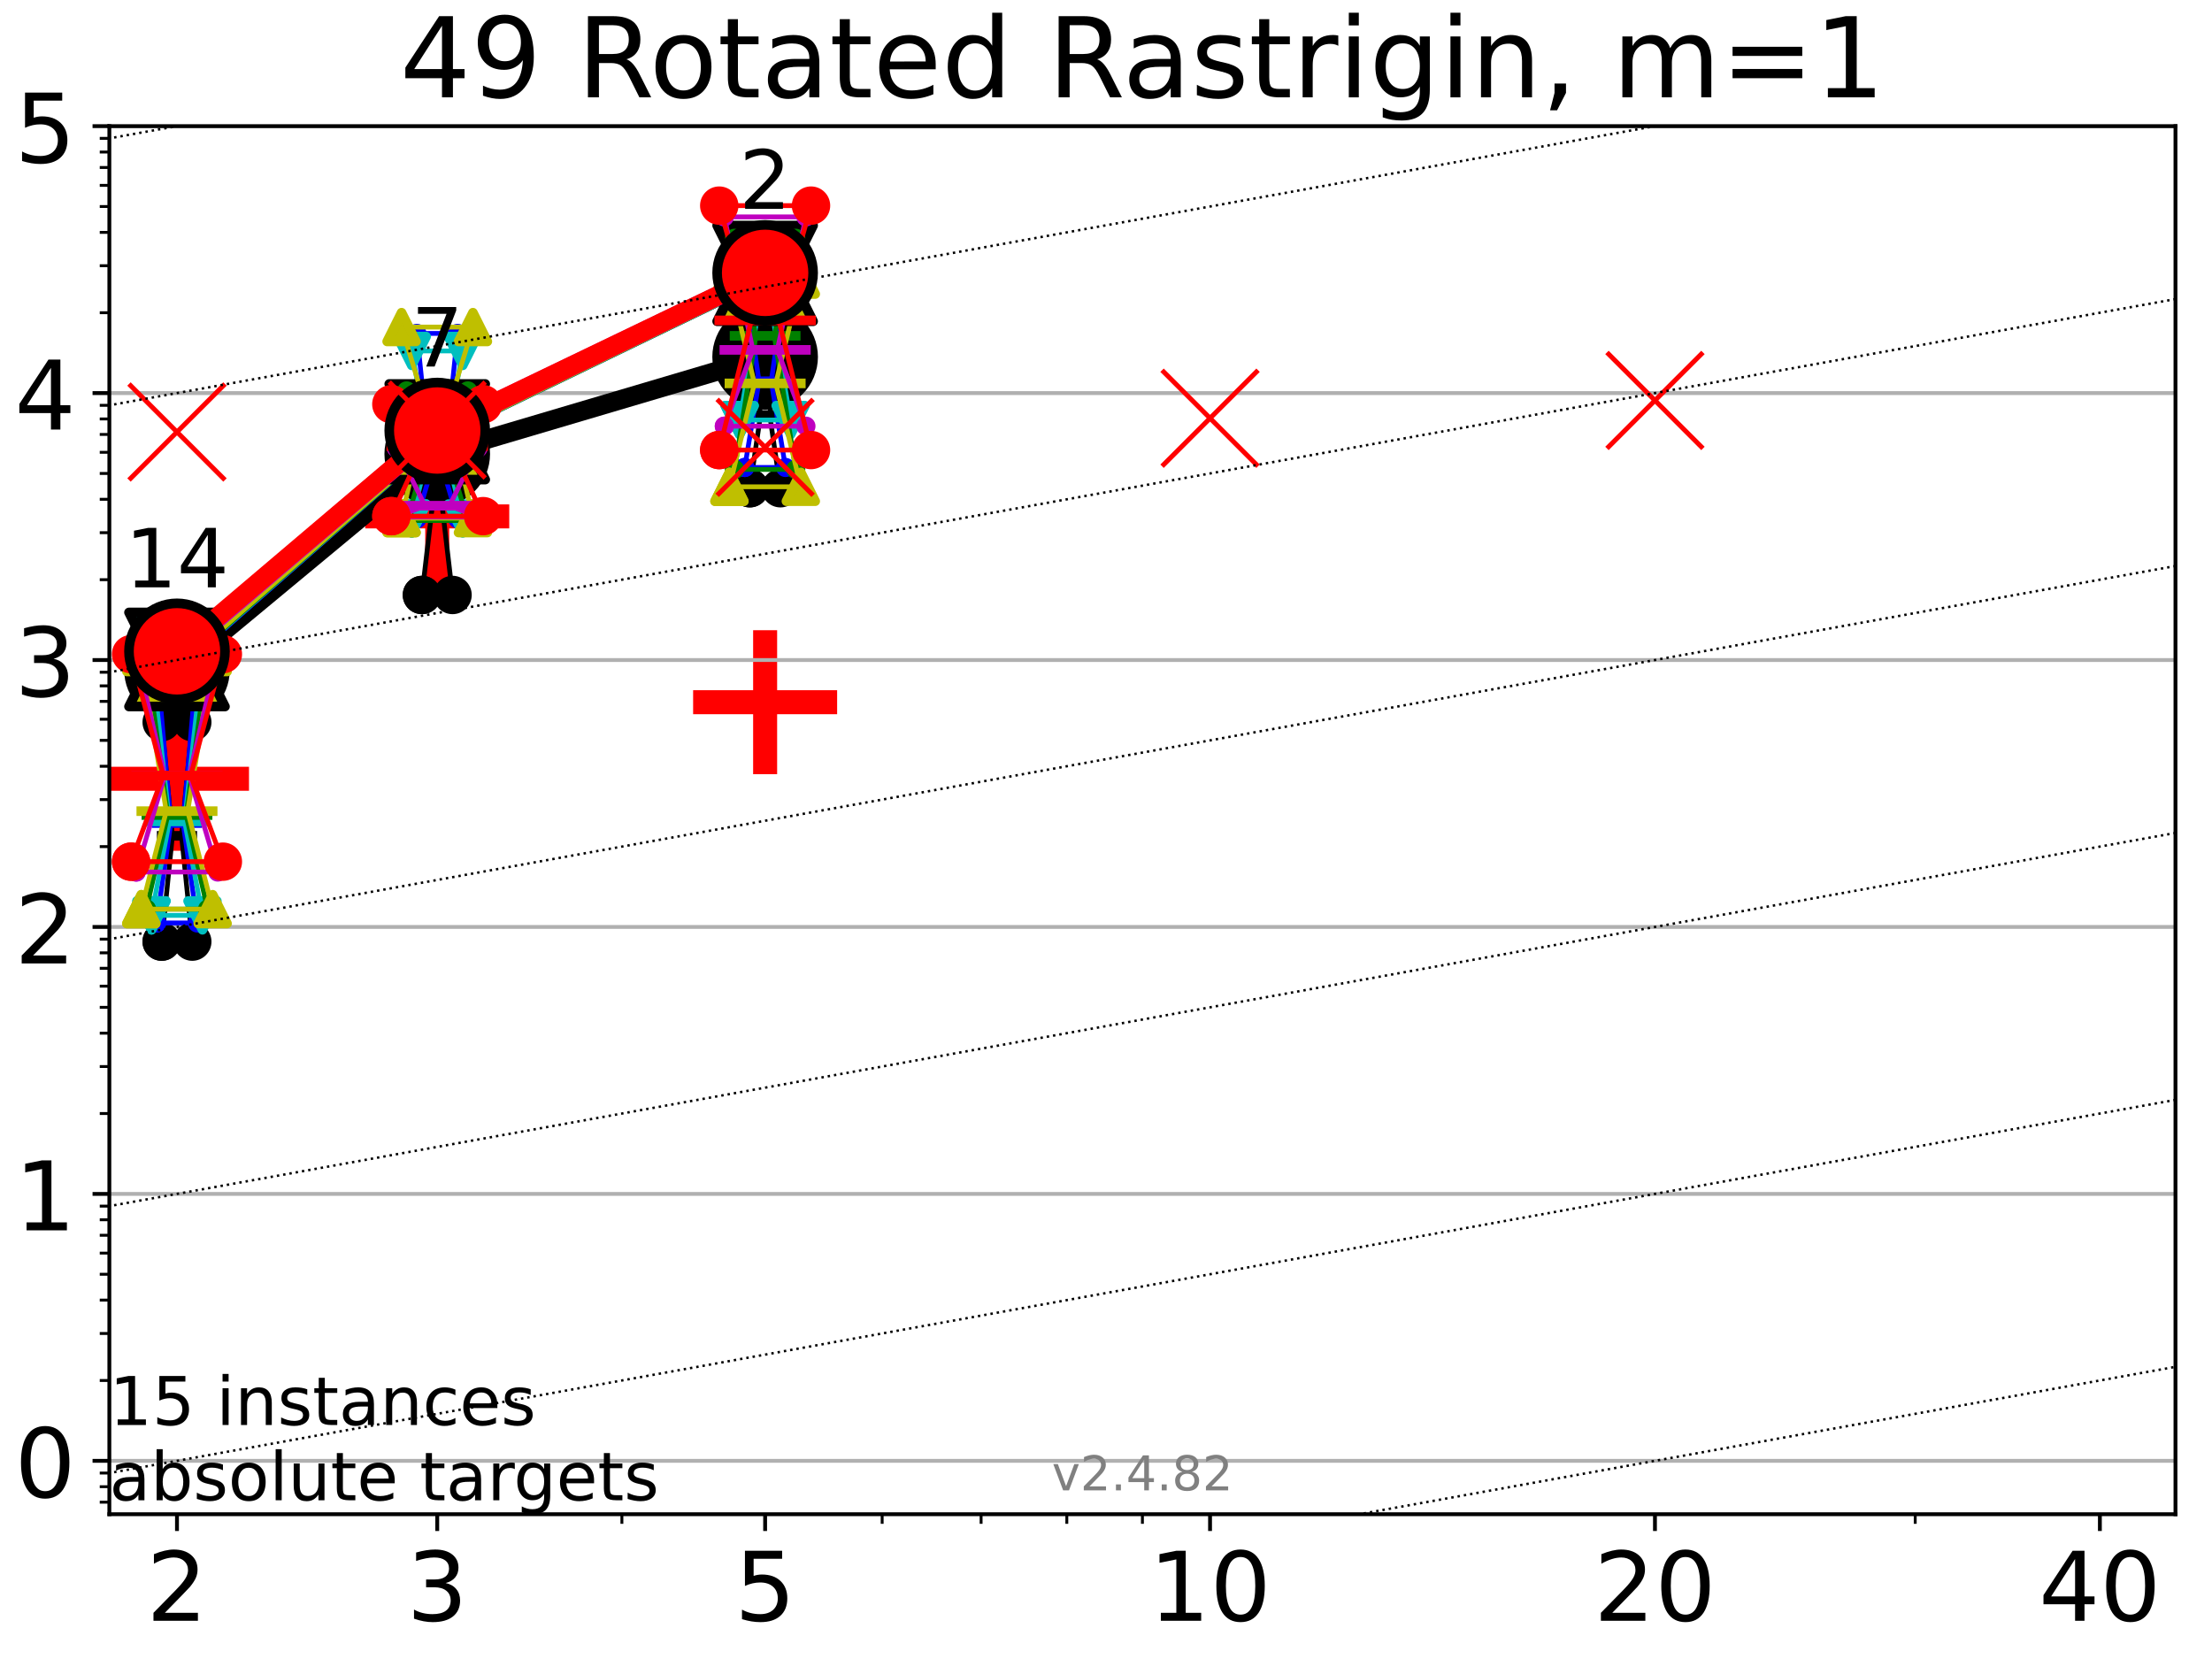 <?xml version="1.0" encoding="utf-8" standalone="no"?>
<!DOCTYPE svg PUBLIC "-//W3C//DTD SVG 1.1//EN"
  "http://www.w3.org/Graphics/SVG/1.1/DTD/svg11.dtd">
<!-- Created with matplotlib (https://matplotlib.org/) -->
<svg height="345.6pt" version="1.1" viewBox="0 0 460.8 345.6" width="460.8pt" xmlns="http://www.w3.org/2000/svg" xmlns:xlink="http://www.w3.org/1999/xlink">
 <defs>
  <style type="text/css">*{stroke-linecap:butt;stroke-linejoin:round;}</style>
 </defs>
 <g id="figure_1">
  <g id="patch_1">
   <path d="M 0 345.6 
L 460.8 345.6 
L 460.8 0 
L 0 0 
z
" style="fill:#ffffff;"/>
  </g>
  <g id="axes_1">
   <g id="patch_2">
    <path d="M 22.78 315.44 
L 453.192 315.44 
L 453.192 26.28 
L 22.78 26.28 
z
" style="fill:#ffffff;"/>
   </g>
   <g id="line2d_1">
    <defs>
     <path d="M -15 0 
L 15 0 
M 0 15 
L 0 -15 
" id="m9f32ea5f8b" style="stroke:#ff0000;stroke-width:5;"/>
    </defs>
    <g clip-path="url(#p7421fa2d92)">
     <use style="fill:#ff0000;stroke:#ff0000;stroke-width:5;" x="36.868" xlink:href="#m9f32ea5f8b" y="162.236"/>
    </g>
   </g>
   <g id="line2d_2">
    <g clip-path="url(#p7421fa2d92)">
     <use style="fill:#ff0000;stroke:#ff0000;stroke-width:5;" x="91.085" xlink:href="#m9f32ea5f8b" y="107.572"/>
    </g>
   </g>
   <g id="line2d_3">
    <g clip-path="url(#p7421fa2d92)">
     <use style="fill:#ff0000;stroke:#ff0000;stroke-width:5;" x="159.39" xlink:href="#m9f32ea5f8b" y="146.282"/>
    </g>
   </g>
   <g id="matplotlib.axis_1">
    <g id="xtick_1">
     <g id="line2d_4">
      <defs>
       <path d="M 0 0 
L 0 3.5 
" id="m88d6e23448" style="stroke:#000000;stroke-width:0.8;"/>
      </defs>
      <g>
       <use style="stroke:#000000;stroke-width:0.8;" x="36.868" xlink:href="#m88d6e23448" y="315.44"/>
      </g>
     </g>
     <g id="text_1">
      <!-- 2 -->
      <g transform="translate(30.506 337.637)scale(0.2 -0.2)">
       <defs>
        <path d="M 19.188 8.297 
L 53.609 8.297 
L 53.609 0 
L 7.328 0 
L 7.328 8.297 
Q 12.938 14.109 22.625 23.891 
Q 32.328 33.688 34.812 36.531 
Q 39.547 41.844 41.422 45.531 
Q 43.312 49.219 43.312 52.781 
Q 43.312 58.594 39.234 62.25 
Q 35.156 65.922 28.609 65.922 
Q 23.969 65.922 18.812 64.312 
Q 13.672 62.703 7.812 59.422 
L 7.812 69.391 
Q 13.766 71.781 18.938 73 
Q 24.125 74.219 28.422 74.219 
Q 39.75 74.219 46.484 68.547 
Q 53.219 62.891 53.219 53.422 
Q 53.219 48.922 51.531 44.891 
Q 49.859 40.875 45.406 35.406 
Q 44.188 33.984 37.641 27.219 
Q 31.109 20.453 19.188 8.297 
z
" id="DejaVuSans-50"/>
       </defs>
       <use xlink:href="#DejaVuSans-50"/>
      </g>
     </g>
    </g>
    <g id="xtick_2">
     <g id="line2d_5">
      <g>
       <use style="stroke:#000000;stroke-width:0.8;" x="91.085" xlink:href="#m88d6e23448" y="315.44"/>
      </g>
     </g>
     <g id="text_2">
      <!-- 3 -->
      <g transform="translate(84.723 337.637)scale(0.2 -0.2)">
       <defs>
        <path d="M 40.578 39.312 
Q 47.656 37.797 51.625 33 
Q 55.609 28.219 55.609 21.188 
Q 55.609 10.406 48.188 4.484 
Q 40.766 -1.422 27.094 -1.422 
Q 22.516 -1.422 17.656 -0.516 
Q 12.797 0.391 7.625 2.203 
L 7.625 11.719 
Q 11.719 9.328 16.594 8.109 
Q 21.484 6.891 26.812 6.891 
Q 36.078 6.891 40.938 10.547 
Q 45.797 14.203 45.797 21.188 
Q 45.797 27.641 41.281 31.266 
Q 36.766 34.906 28.719 34.906 
L 20.219 34.906 
L 20.219 43.016 
L 29.109 43.016 
Q 36.375 43.016 40.234 45.922 
Q 44.094 48.828 44.094 54.297 
Q 44.094 59.906 40.109 62.906 
Q 36.141 65.922 28.719 65.922 
Q 24.656 65.922 20.016 65.031 
Q 15.375 64.156 9.812 62.312 
L 9.812 71.094 
Q 15.438 72.656 20.344 73.438 
Q 25.25 74.219 29.594 74.219 
Q 40.828 74.219 47.359 69.109 
Q 53.906 64.016 53.906 55.328 
Q 53.906 49.266 50.438 45.094 
Q 46.969 40.922 40.578 39.312 
z
" id="DejaVuSans-51"/>
       </defs>
       <use xlink:href="#DejaVuSans-51"/>
      </g>
     </g>
    </g>
    <g id="xtick_3">
     <g id="line2d_6">
      <g>
       <use style="stroke:#000000;stroke-width:0.8;" x="159.39" xlink:href="#m88d6e23448" y="315.44"/>
      </g>
     </g>
     <g id="text_3">
      <!-- 5 -->
      <g transform="translate(153.028 337.637)scale(0.2 -0.2)">
       <defs>
        <path d="M 10.797 72.906 
L 49.516 72.906 
L 49.516 64.594 
L 19.828 64.594 
L 19.828 46.734 
Q 21.969 47.469 24.109 47.828 
Q 26.266 48.188 28.422 48.188 
Q 40.625 48.188 47.75 41.5 
Q 54.891 34.812 54.891 23.391 
Q 54.891 11.625 47.562 5.094 
Q 40.234 -1.422 26.906 -1.422 
Q 22.312 -1.422 17.547 -0.641 
Q 12.797 0.141 7.719 1.703 
L 7.719 11.625 
Q 12.109 9.234 16.797 8.062 
Q 21.484 6.891 26.703 6.891 
Q 35.156 6.891 40.078 11.328 
Q 45.016 15.766 45.016 23.391 
Q 45.016 31 40.078 35.438 
Q 35.156 39.891 26.703 39.891 
Q 22.75 39.891 18.812 39.016 
Q 14.891 38.141 10.797 36.281 
z
" id="DejaVuSans-53"/>
       </defs>
       <use xlink:href="#DejaVuSans-53"/>
      </g>
     </g>
    </g>
    <g id="xtick_4">
     <g id="line2d_7">
      <g>
       <use style="stroke:#000000;stroke-width:0.8;" x="252.074" xlink:href="#m88d6e23448" y="315.44"/>
      </g>
     </g>
     <g id="text_4">
      <!-- 10 -->
      <g transform="translate(239.349 337.637)scale(0.2 -0.2)">
       <defs>
        <path d="M 12.406 8.297 
L 28.516 8.297 
L 28.516 63.922 
L 10.984 60.406 
L 10.984 69.391 
L 28.422 72.906 
L 38.281 72.906 
L 38.281 8.297 
L 54.391 8.297 
L 54.391 0 
L 12.406 0 
z
" id="DejaVuSans-49"/>
        <path d="M 31.781 66.406 
Q 24.172 66.406 20.328 58.906 
Q 16.5 51.422 16.5 36.375 
Q 16.5 21.391 20.328 13.891 
Q 24.172 6.391 31.781 6.391 
Q 39.453 6.391 43.281 13.891 
Q 47.125 21.391 47.125 36.375 
Q 47.125 51.422 43.281 58.906 
Q 39.453 66.406 31.781 66.406 
z
M 31.781 74.219 
Q 44.047 74.219 50.516 64.516 
Q 56.984 54.828 56.984 36.375 
Q 56.984 17.969 50.516 8.266 
Q 44.047 -1.422 31.781 -1.422 
Q 19.531 -1.422 13.062 8.266 
Q 6.594 17.969 6.594 36.375 
Q 6.594 54.828 13.062 64.516 
Q 19.531 74.219 31.781 74.219 
z
" id="DejaVuSans-48"/>
       </defs>
       <use xlink:href="#DejaVuSans-49"/>
       <use x="63.623" xlink:href="#DejaVuSans-48"/>
      </g>
     </g>
    </g>
    <g id="xtick_5">
     <g id="line2d_8">
      <g>
       <use style="stroke:#000000;stroke-width:0.8;" x="344.758" xlink:href="#m88d6e23448" y="315.44"/>
      </g>
     </g>
     <g id="text_5">
      <!-- 20 -->
      <g transform="translate(332.033 337.637)scale(0.2 -0.2)">
       <use xlink:href="#DejaVuSans-50"/>
       <use x="63.623" xlink:href="#DejaVuSans-48"/>
      </g>
     </g>
    </g>
    <g id="xtick_6">
     <g id="line2d_9">
      <g>
       <use style="stroke:#000000;stroke-width:0.8;" x="437.443" xlink:href="#m88d6e23448" y="315.44"/>
      </g>
     </g>
     <g id="text_6">
      <!-- 40 -->
      <g transform="translate(424.718 337.637)scale(0.2 -0.2)">
       <defs>
        <path d="M 37.797 64.312 
L 12.891 25.391 
L 37.797 25.391 
z
M 35.203 72.906 
L 47.609 72.906 
L 47.609 25.391 
L 58.016 25.391 
L 58.016 17.188 
L 47.609 17.188 
L 47.609 0 
L 37.797 0 
L 37.797 17.188 
L 4.891 17.188 
L 4.891 26.703 
z
" id="DejaVuSans-52"/>
       </defs>
       <use xlink:href="#DejaVuSans-52"/>
       <use x="63.623" xlink:href="#DejaVuSans-48"/>
      </g>
     </g>
    </g>
    <g id="xtick_7">
     <g id="line2d_10">
      <defs>
       <path d="M 0 0 
L 0 2 
" id="m94495bd481" style="stroke:#000000;stroke-width:0.6;"/>
      </defs>
      <g>
       <use style="stroke:#000000;stroke-width:0.6;" x="129.552" xlink:href="#m94495bd481" y="315.44"/>
      </g>
     </g>
    </g>
    <g id="xtick_8">
     <g id="line2d_11">
      <g>
       <use style="stroke:#000000;stroke-width:0.6;" x="183.769" xlink:href="#m94495bd481" y="315.44"/>
      </g>
     </g>
    </g>
    <g id="xtick_9">
     <g id="line2d_12">
      <g>
       <use style="stroke:#000000;stroke-width:0.6;" x="204.381" xlink:href="#m94495bd481" y="315.44"/>
      </g>
     </g>
    </g>
    <g id="xtick_10">
     <g id="line2d_13">
      <g>
       <use style="stroke:#000000;stroke-width:0.6;" x="222.237" xlink:href="#m94495bd481" y="315.44"/>
      </g>
     </g>
    </g>
    <g id="xtick_11">
     <g id="line2d_14">
      <g>
       <use style="stroke:#000000;stroke-width:0.6;" x="237.986" xlink:href="#m94495bd481" y="315.44"/>
      </g>
     </g>
    </g>
    <g id="xtick_12">
     <g id="line2d_15">
      <g>
       <use style="stroke:#000000;stroke-width:0.6;" x="398.975" xlink:href="#m94495bd481" y="315.44"/>
      </g>
     </g>
    </g>
   </g>
   <g id="matplotlib.axis_2">
    <g id="ytick_1">
     <g id="line2d_16">
      <path clip-path="url(#p7421fa2d92)" d="M 22.78 304.318 
L 453.192 304.318 
" style="fill:none;stroke:#b0b0b0;stroke-linecap:square;stroke-width:0.8;"/>
     </g>
     <g id="line2d_17">
      <defs>
       <path d="M 0 0 
L -3.5 0 
" id="m337f9afd3e" style="stroke:#000000;stroke-width:0.8;"/>
      </defs>
      <g>
       <use style="stroke:#000000;stroke-width:0.8;" x="22.78" xlink:href="#m337f9afd3e" y="304.318"/>
      </g>
     </g>
     <g id="text_7">
      <!-- 0 -->
      <g transform="translate(3.055 311.917)scale(0.2 -0.2)">
       <use xlink:href="#DejaVuSans-48"/>
      </g>
     </g>
    </g>
    <g id="ytick_2">
     <g id="line2d_18">
      <path clip-path="url(#p7421fa2d92)" d="M 22.78 248.711 
L 453.192 248.711 
" style="fill:none;stroke:#b0b0b0;stroke-linecap:square;stroke-width:0.8;"/>
     </g>
     <g id="line2d_19">
      <g>
       <use style="stroke:#000000;stroke-width:0.8;" x="22.78" xlink:href="#m337f9afd3e" y="248.711"/>
      </g>
     </g>
     <g id="text_8">
      <!-- 1 -->
      <g transform="translate(3.055 256.309)scale(0.2 -0.2)">
       <use xlink:href="#DejaVuSans-49"/>
      </g>
     </g>
    </g>
    <g id="ytick_3">
     <g id="line2d_20">
      <path clip-path="url(#p7421fa2d92)" d="M 22.78 193.103 
L 453.192 193.103 
" style="fill:none;stroke:#b0b0b0;stroke-linecap:square;stroke-width:0.8;"/>
     </g>
     <g id="line2d_21">
      <g>
       <use style="stroke:#000000;stroke-width:0.8;" x="22.78" xlink:href="#m337f9afd3e" y="193.103"/>
      </g>
     </g>
     <g id="text_9">
      <!-- 2 -->
      <g transform="translate(3.055 200.702)scale(0.2 -0.2)">
       <use xlink:href="#DejaVuSans-50"/>
      </g>
     </g>
    </g>
    <g id="ytick_4">
     <g id="line2d_22">
      <path clip-path="url(#p7421fa2d92)" d="M 22.78 137.495 
L 453.192 137.495 
" style="fill:none;stroke:#b0b0b0;stroke-linecap:square;stroke-width:0.8;"/>
     </g>
     <g id="line2d_23">
      <g>
       <use style="stroke:#000000;stroke-width:0.8;" x="22.78" xlink:href="#m337f9afd3e" y="137.495"/>
      </g>
     </g>
     <g id="text_10">
      <!-- 3 -->
      <g transform="translate(3.055 145.094)scale(0.2 -0.2)">
       <use xlink:href="#DejaVuSans-51"/>
      </g>
     </g>
    </g>
    <g id="ytick_5">
     <g id="line2d_24">
      <path clip-path="url(#p7421fa2d92)" d="M 22.78 81.888 
L 453.192 81.888 
" style="fill:none;stroke:#b0b0b0;stroke-linecap:square;stroke-width:0.8;"/>
     </g>
     <g id="line2d_25">
      <g>
       <use style="stroke:#000000;stroke-width:0.8;" x="22.78" xlink:href="#m337f9afd3e" y="81.888"/>
      </g>
     </g>
     <g id="text_11">
      <!-- 4 -->
      <g transform="translate(3.055 89.486)scale(0.2 -0.2)">
       <use xlink:href="#DejaVuSans-52"/>
      </g>
     </g>
    </g>
    <g id="ytick_6">
     <g id="line2d_26">
      <path clip-path="url(#p7421fa2d92)" d="M 22.78 26.28 
L 453.192 26.28 
" style="fill:none;stroke:#b0b0b0;stroke-linecap:square;stroke-width:0.8;"/>
     </g>
     <g id="line2d_27">
      <g>
       <use style="stroke:#000000;stroke-width:0.8;" x="22.78" xlink:href="#m337f9afd3e" y="26.28"/>
      </g>
     </g>
     <g id="text_12">
      <!-- 5 -->
      <g transform="translate(3.055 33.878)scale(0.2 -0.2)">
       <use xlink:href="#DejaVuSans-53"/>
      </g>
     </g>
    </g>
    <g id="ytick_7">
     <g id="line2d_28">
      <defs>
       <path d="M 0 0 
L -2 0 
" id="maff8f158ed" style="stroke:#000000;stroke-width:0.6;"/>
      </defs>
      <g>
       <use style="stroke:#000000;stroke-width:0.6;" x="22.78" xlink:href="#maff8f158ed" y="312.932"/>
      </g>
     </g>
    </g>
    <g id="ytick_8">
     <g id="line2d_29">
      <g>
       <use style="stroke:#000000;stroke-width:0.6;" x="22.78" xlink:href="#maff8f158ed" y="309.707"/>
      </g>
     </g>
    </g>
    <g id="ytick_9">
     <g id="line2d_30">
      <g>
       <use style="stroke:#000000;stroke-width:0.6;" x="22.78" xlink:href="#maff8f158ed" y="306.863"/>
      </g>
     </g>
    </g>
    <g id="ytick_10">
     <g id="line2d_31">
      <g>
       <use style="stroke:#000000;stroke-width:0.6;" x="22.78" xlink:href="#maff8f158ed" y="287.579"/>
      </g>
     </g>
    </g>
    <g id="ytick_11">
     <g id="line2d_32">
      <g>
       <use style="stroke:#000000;stroke-width:0.6;" x="22.78" xlink:href="#maff8f158ed" y="277.787"/>
      </g>
     </g>
    </g>
    <g id="ytick_12">
     <g id="line2d_33">
      <g>
       <use style="stroke:#000000;stroke-width:0.6;" x="22.78" xlink:href="#maff8f158ed" y="270.839"/>
      </g>
     </g>
    </g>
    <g id="ytick_13">
     <g id="line2d_34">
      <g>
       <use style="stroke:#000000;stroke-width:0.6;" x="22.78" xlink:href="#maff8f158ed" y="265.45"/>
      </g>
     </g>
    </g>
    <g id="ytick_14">
     <g id="line2d_35">
      <g>
       <use style="stroke:#000000;stroke-width:0.6;" x="22.78" xlink:href="#maff8f158ed" y="261.047"/>
      </g>
     </g>
    </g>
    <g id="ytick_15">
     <g id="line2d_36">
      <g>
       <use style="stroke:#000000;stroke-width:0.6;" x="22.78" xlink:href="#maff8f158ed" y="257.325"/>
      </g>
     </g>
    </g>
    <g id="ytick_16">
     <g id="line2d_37">
      <g>
       <use style="stroke:#000000;stroke-width:0.6;" x="22.78" xlink:href="#maff8f158ed" y="254.1"/>
      </g>
     </g>
    </g>
    <g id="ytick_17">
     <g id="line2d_38">
      <g>
       <use style="stroke:#000000;stroke-width:0.6;" x="22.78" xlink:href="#maff8f158ed" y="251.255"/>
      </g>
     </g>
    </g>
    <g id="ytick_18">
     <g id="line2d_39">
      <g>
       <use style="stroke:#000000;stroke-width:0.6;" x="22.78" xlink:href="#maff8f158ed" y="231.971"/>
      </g>
     </g>
    </g>
    <g id="ytick_19">
     <g id="line2d_40">
      <g>
       <use style="stroke:#000000;stroke-width:0.6;" x="22.78" xlink:href="#maff8f158ed" y="222.179"/>
      </g>
     </g>
    </g>
    <g id="ytick_20">
     <g id="line2d_41">
      <g>
       <use style="stroke:#000000;stroke-width:0.6;" x="22.78" xlink:href="#maff8f158ed" y="215.232"/>
      </g>
     </g>
    </g>
    <g id="ytick_21">
     <g id="line2d_42">
      <g>
       <use style="stroke:#000000;stroke-width:0.6;" x="22.78" xlink:href="#maff8f158ed" y="209.843"/>
      </g>
     </g>
    </g>
    <g id="ytick_22">
     <g id="line2d_43">
      <g>
       <use style="stroke:#000000;stroke-width:0.6;" x="22.78" xlink:href="#maff8f158ed" y="205.44"/>
      </g>
     </g>
    </g>
    <g id="ytick_23">
     <g id="line2d_44">
      <g>
       <use style="stroke:#000000;stroke-width:0.6;" x="22.78" xlink:href="#maff8f158ed" y="201.717"/>
      </g>
     </g>
    </g>
    <g id="ytick_24">
     <g id="line2d_45">
      <g>
       <use style="stroke:#000000;stroke-width:0.6;" x="22.78" xlink:href="#maff8f158ed" y="198.492"/>
      </g>
     </g>
    </g>
    <g id="ytick_25">
     <g id="line2d_46">
      <g>
       <use style="stroke:#000000;stroke-width:0.6;" x="22.78" xlink:href="#maff8f158ed" y="195.648"/>
      </g>
     </g>
    </g>
    <g id="ytick_26">
     <g id="line2d_47">
      <g>
       <use style="stroke:#000000;stroke-width:0.6;" x="22.78" xlink:href="#maff8f158ed" y="176.364"/>
      </g>
     </g>
    </g>
    <g id="ytick_27">
     <g id="line2d_48">
      <g>
       <use style="stroke:#000000;stroke-width:0.6;" x="22.78" xlink:href="#maff8f158ed" y="166.571"/>
      </g>
     </g>
    </g>
    <g id="ytick_28">
     <g id="line2d_49">
      <g>
       <use style="stroke:#000000;stroke-width:0.6;" x="22.78" xlink:href="#maff8f158ed" y="159.624"/>
      </g>
     </g>
    </g>
    <g id="ytick_29">
     <g id="line2d_50">
      <g>
       <use style="stroke:#000000;stroke-width:0.6;" x="22.78" xlink:href="#maff8f158ed" y="154.235"/>
      </g>
     </g>
    </g>
    <g id="ytick_30">
     <g id="line2d_51">
      <g>
       <use style="stroke:#000000;stroke-width:0.6;" x="22.78" xlink:href="#maff8f158ed" y="149.832"/>
      </g>
     </g>
    </g>
    <g id="ytick_31">
     <g id="line2d_52">
      <g>
       <use style="stroke:#000000;stroke-width:0.6;" x="22.78" xlink:href="#maff8f158ed" y="146.109"/>
      </g>
     </g>
    </g>
    <g id="ytick_32">
     <g id="line2d_53">
      <g>
       <use style="stroke:#000000;stroke-width:0.6;" x="22.78" xlink:href="#maff8f158ed" y="142.884"/>
      </g>
     </g>
    </g>
    <g id="ytick_33">
     <g id="line2d_54">
      <g>
       <use style="stroke:#000000;stroke-width:0.6;" x="22.78" xlink:href="#maff8f158ed" y="140.04"/>
      </g>
     </g>
    </g>
    <g id="ytick_34">
     <g id="line2d_55">
      <g>
       <use style="stroke:#000000;stroke-width:0.6;" x="22.78" xlink:href="#maff8f158ed" y="120.756"/>
      </g>
     </g>
    </g>
    <g id="ytick_35">
     <g id="line2d_56">
      <g>
       <use style="stroke:#000000;stroke-width:0.6;" x="22.78" xlink:href="#maff8f158ed" y="110.964"/>
      </g>
     </g>
    </g>
    <g id="ytick_36">
     <g id="line2d_57">
      <g>
       <use style="stroke:#000000;stroke-width:0.6;" x="22.78" xlink:href="#maff8f158ed" y="104.016"/>
      </g>
     </g>
    </g>
    <g id="ytick_37">
     <g id="line2d_58">
      <g>
       <use style="stroke:#000000;stroke-width:0.6;" x="22.78" xlink:href="#maff8f158ed" y="98.627"/>
      </g>
     </g>
    </g>
    <g id="ytick_38">
     <g id="line2d_59">
      <g>
       <use style="stroke:#000000;stroke-width:0.6;" x="22.78" xlink:href="#maff8f158ed" y="94.224"/>
      </g>
     </g>
    </g>
    <g id="ytick_39">
     <g id="line2d_60">
      <g>
       <use style="stroke:#000000;stroke-width:0.6;" x="22.78" xlink:href="#maff8f158ed" y="90.501"/>
      </g>
     </g>
    </g>
    <g id="ytick_40">
     <g id="line2d_61">
      <g>
       <use style="stroke:#000000;stroke-width:0.6;" x="22.78" xlink:href="#maff8f158ed" y="87.277"/>
      </g>
     </g>
    </g>
    <g id="ytick_41">
     <g id="line2d_62">
      <g>
       <use style="stroke:#000000;stroke-width:0.6;" x="22.78" xlink:href="#maff8f158ed" y="84.432"/>
      </g>
     </g>
    </g>
    <g id="ytick_42">
     <g id="line2d_63">
      <g>
       <use style="stroke:#000000;stroke-width:0.6;" x="22.78" xlink:href="#maff8f158ed" y="65.148"/>
      </g>
     </g>
    </g>
    <g id="ytick_43">
     <g id="line2d_64">
      <g>
       <use style="stroke:#000000;stroke-width:0.6;" x="22.78" xlink:href="#maff8f158ed" y="55.356"/>
      </g>
     </g>
    </g>
    <g id="ytick_44">
     <g id="line2d_65">
      <g>
       <use style="stroke:#000000;stroke-width:0.6;" x="22.78" xlink:href="#maff8f158ed" y="48.409"/>
      </g>
     </g>
    </g>
    <g id="ytick_45">
     <g id="line2d_66">
      <g>
       <use style="stroke:#000000;stroke-width:0.6;" x="22.78" xlink:href="#maff8f158ed" y="43.02"/>
      </g>
     </g>
    </g>
    <g id="ytick_46">
     <g id="line2d_67">
      <g>
       <use style="stroke:#000000;stroke-width:0.6;" x="22.78" xlink:href="#maff8f158ed" y="38.617"/>
      </g>
     </g>
    </g>
    <g id="ytick_47">
     <g id="line2d_68">
      <g>
       <use style="stroke:#000000;stroke-width:0.6;" x="22.78" xlink:href="#maff8f158ed" y="34.894"/>
      </g>
     </g>
    </g>
    <g id="ytick_48">
     <g id="line2d_69">
      <g>
       <use style="stroke:#000000;stroke-width:0.6;" x="22.78" xlink:href="#maff8f158ed" y="31.669"/>
      </g>
     </g>
    </g>
    <g id="ytick_49">
     <g id="line2d_70">
      <g>
       <use style="stroke:#000000;stroke-width:0.6;" x="22.78" xlink:href="#maff8f158ed" y="28.824"/>
      </g>
     </g>
    </g>
   </g>
   <g id="line2d_71">
    <path clip-path="url(#p7421fa2d92)" d="M 33.682 196.156 
L 35.912 174.117 
L 33.682 150.443 
L 40.054 150.443 
L 37.824 174.117 
L 40.054 196.156 
L 33.682 196.156 
" style="fill:none;stroke:#000000;stroke-linecap:square;"/>
   </g>
   <g id="line2d_72">
    <path clip-path="url(#p7421fa2d92)" d="M 33.682 196.156 
L 40.054 196.156 
L 40.054 150.443 
L 33.682 150.443 
L 33.682 196.156 
" style="fill:none;"/>
    <defs>
     <path d="M 0 3 
C 0.796 3 1.559 2.684 2.121 2.121 
C 2.684 1.559 3 0.796 3 0 
C 3 -0.796 2.684 -1.559 2.121 -2.121 
C 1.559 -2.684 0.796 -3 0 -3 
C -0.796 -3 -1.559 -2.684 -2.121 -2.121 
C -2.684 -1.559 -3 -0.796 -3 0 
C -3 0.796 -2.684 1.559 -2.121 2.121 
C -1.559 2.684 -0.796 3 0 3 
z
" id="m379abd11de" style="stroke:#000000;stroke-width:2;"/>
    </defs>
    <g clip-path="url(#p7421fa2d92)">
     <use style="stroke:#000000;stroke-width:2;" x="33.682" xlink:href="#m379abd11de" y="196.156"/>
     <use style="stroke:#000000;stroke-width:2;" x="40.054" xlink:href="#m379abd11de" y="196.156"/>
     <use style="stroke:#000000;stroke-width:2;" x="40.054" xlink:href="#m379abd11de" y="150.443"/>
     <use style="stroke:#000000;stroke-width:2;" x="33.682" xlink:href="#m379abd11de" y="150.443"/>
     <use style="stroke:#000000;stroke-width:2;" x="33.682" xlink:href="#m379abd11de" y="196.156"/>
    </g>
   </g>
   <g id="line2d_73">
    <path clip-path="url(#p7421fa2d92)" d="M 33.682 174.117 
L 40.054 174.117 
" style="fill:none;stroke:#000000;stroke-linecap:square;stroke-width:2;"/>
   </g>
   <g id="line2d_74">
    <path clip-path="url(#p7421fa2d92)" d="M 87.899 123.944 
L 90.129 104.87 
L 87.899 85.912 
L 94.271 85.912 
L 92.041 104.87 
L 94.271 123.944 
L 87.899 123.944 
" style="fill:none;stroke:#000000;stroke-linecap:square;"/>
   </g>
   <g id="line2d_75">
    <path clip-path="url(#p7421fa2d92)" d="M 87.899 123.944 
L 94.271 123.944 
L 94.271 85.912 
L 87.899 85.912 
L 87.899 123.944 
" style="fill:none;"/>
    <g clip-path="url(#p7421fa2d92)">
     <use style="stroke:#000000;stroke-width:2;" x="87.899" xlink:href="#m379abd11de" y="123.944"/>
     <use style="stroke:#000000;stroke-width:2;" x="94.271" xlink:href="#m379abd11de" y="123.944"/>
     <use style="stroke:#000000;stroke-width:2;" x="94.271" xlink:href="#m379abd11de" y="85.912"/>
     <use style="stroke:#000000;stroke-width:2;" x="87.899" xlink:href="#m379abd11de" y="85.912"/>
     <use style="stroke:#000000;stroke-width:2;" x="87.899" xlink:href="#m379abd11de" y="123.944"/>
    </g>
   </g>
   <g id="line2d_76">
    <path clip-path="url(#p7421fa2d92)" d="M 87.899 104.87 
L 94.271 104.87 
" style="fill:none;stroke:#000000;stroke-linecap:square;stroke-width:2;"/>
   </g>
   <g id="line2d_77">
    <path clip-path="url(#p7421fa2d92)" d="M 156.204 101.705 
L 158.434 86.457 
L 156.204 69.052 
L 162.576 69.052 
L 160.346 86.457 
L 162.576 101.705 
L 156.204 101.705 
" style="fill:none;stroke:#000000;stroke-linecap:square;"/>
   </g>
   <g id="line2d_78">
    <path clip-path="url(#p7421fa2d92)" d="M 156.204 101.705 
L 162.576 101.705 
L 162.576 69.052 
L 156.204 69.052 
L 156.204 101.705 
" style="fill:none;"/>
    <g clip-path="url(#p7421fa2d92)">
     <use style="stroke:#000000;stroke-width:2;" x="156.204" xlink:href="#m379abd11de" y="101.705"/>
     <use style="stroke:#000000;stroke-width:2;" x="162.576" xlink:href="#m379abd11de" y="101.705"/>
     <use style="stroke:#000000;stroke-width:2;" x="162.576" xlink:href="#m379abd11de" y="69.052"/>
     <use style="stroke:#000000;stroke-width:2;" x="156.204" xlink:href="#m379abd11de" y="69.052"/>
     <use style="stroke:#000000;stroke-width:2;" x="156.204" xlink:href="#m379abd11de" y="101.705"/>
    </g>
   </g>
   <g id="line2d_79">
    <path clip-path="url(#p7421fa2d92)" d="M 156.204 86.457 
L 162.576 86.457 
" style="fill:none;stroke:#000000;stroke-linecap:square;stroke-width:2;"/>
   </g>
   <g id="line2d_80">
    <path clip-path="url(#p7421fa2d92)" d="M 36.868 139.556 
L 91.085 94.569 
" style="fill:none;stroke:#000000;stroke-linecap:square;stroke-width:4;"/>
   </g>
   <g id="line2d_81">
    <path clip-path="url(#p7421fa2d92)" d="M 91.085 94.569 
L 159.39 74.349 
" style="fill:none;stroke:#000000;stroke-linecap:square;stroke-width:4;"/>
   </g>
   <g id="line2d_82">
    <path clip-path="url(#p7421fa2d92)" d="M 36.868 139.556 
L 91.085 94.569 
L 159.39 74.349 
" style="fill:none;"/>
    <defs>
     <path d="M 0 10 
C 2.652 10 5.196 8.946 7.071 7.071 
C 8.946 5.196 10 2.652 10 0 
C 10 -2.652 8.946 -5.196 7.071 -7.071 
C 5.196 -8.946 2.652 -10 0 -10 
C -2.652 -10 -5.196 -8.946 -7.071 -7.071 
C -8.946 -5.196 -10 -2.652 -10 0 
C -10 2.652 -8.946 5.196 -7.071 7.071 
C -5.196 8.946 -2.652 10 0 10 
z
" id="m4e6c687ff2" style="stroke:#000000;stroke-width:2;"/>
    </defs>
    <g clip-path="url(#p7421fa2d92)">
     <use style="stroke:#000000;stroke-width:2;" x="36.868" xlink:href="#m4e6c687ff2" y="139.556"/>
     <use style="stroke:#000000;stroke-width:2;" x="91.085" xlink:href="#m4e6c687ff2" y="94.569"/>
     <use style="stroke:#000000;stroke-width:2;" x="159.39" xlink:href="#m4e6c687ff2" y="74.349"/>
    </g>
   </g>
   <g id="line2d_83">
    <path clip-path="url(#p7421fa2d92)" d="M 32.62 192.272 
L 35.594 171.462 
L 32.62 137.45 
L 41.116 137.45 
L 38.143 171.462 
L 41.116 192.272 
L 32.62 192.272 
" style="fill:none;stroke:#0000ff;stroke-linecap:square;"/>
   </g>
   <g id="line2d_84">
    <path clip-path="url(#p7421fa2d92)" d="M 32.62 192.272 
L 41.116 192.272 
L 41.116 137.45 
L 32.62 137.45 
L 32.62 192.272 
" style="fill:none;"/>
    <defs>
     <path d="M 0 1.5 
C 0.398 1.5 0.779 1.342 1.061 1.061 
C 1.342 0.779 1.5 0.398 1.5 0 
C 1.5 -0.398 1.342 -0.779 1.061 -1.061 
C 0.779 -1.342 0.398 -1.5 0 -1.5 
C -0.398 -1.5 -0.779 -1.342 -1.061 -1.061 
C -1.342 -0.779 -1.5 -0.398 -1.5 0 
C -1.5 0.398 -1.342 0.779 -1.061 1.061 
C -0.779 1.342 -0.398 1.5 0 1.5 
z
" id="m3054e85172" style="stroke:#0000ff;"/>
    </defs>
    <g clip-path="url(#p7421fa2d92)">
     <use style="fill:#0000ff;stroke:#0000ff;" x="32.62" xlink:href="#m3054e85172" y="192.272"/>
     <use style="fill:#0000ff;stroke:#0000ff;" x="41.116" xlink:href="#m3054e85172" y="192.272"/>
     <use style="fill:#0000ff;stroke:#0000ff;" x="41.116" xlink:href="#m3054e85172" y="137.45"/>
     <use style="fill:#0000ff;stroke:#0000ff;" x="32.62" xlink:href="#m3054e85172" y="137.45"/>
     <use style="fill:#0000ff;stroke:#0000ff;" x="32.62" xlink:href="#m3054e85172" y="192.272"/>
    </g>
   </g>
   <g id="line2d_85">
    <path clip-path="url(#p7421fa2d92)" d="M 32.62 171.462 
L 41.116 171.462 
" style="fill:none;stroke:#0000ff;stroke-linecap:square;stroke-width:2;"/>
   </g>
   <g id="line2d_86">
    <path clip-path="url(#p7421fa2d92)" d="M 86.837 108.073 
L 89.811 98.07 
L 86.837 69.458 
L 95.333 69.458 
L 92.359 98.07 
L 95.333 108.073 
L 86.837 108.073 
" style="fill:none;stroke:#0000ff;stroke-linecap:square;"/>
   </g>
   <g id="line2d_87">
    <path clip-path="url(#p7421fa2d92)" d="M 86.837 108.073 
L 95.333 108.073 
L 95.333 69.458 
L 86.837 69.458 
L 86.837 108.073 
" style="fill:none;"/>
    <g clip-path="url(#p7421fa2d92)">
     <use style="fill:#0000ff;stroke:#0000ff;" x="86.837" xlink:href="#m3054e85172" y="108.073"/>
     <use style="fill:#0000ff;stroke:#0000ff;" x="95.333" xlink:href="#m3054e85172" y="108.073"/>
     <use style="fill:#0000ff;stroke:#0000ff;" x="95.333" xlink:href="#m3054e85172" y="69.458"/>
     <use style="fill:#0000ff;stroke:#0000ff;" x="86.837" xlink:href="#m3054e85172" y="69.458"/>
     <use style="fill:#0000ff;stroke:#0000ff;" x="86.837" xlink:href="#m3054e85172" y="108.073"/>
    </g>
   </g>
   <g id="line2d_88">
    <path clip-path="url(#p7421fa2d92)" d="M 86.837 98.07 
L 95.333 98.07 
" style="fill:none;stroke:#0000ff;stroke-linecap:square;stroke-width:2;"/>
   </g>
   <g id="line2d_89">
    <path clip-path="url(#p7421fa2d92)" d="M 155.142 97.38 
L 158.116 79.426 
L 155.142 58.95 
L 163.638 58.95 
L 160.665 79.426 
L 163.638 97.38 
L 155.142 97.38 
" style="fill:none;stroke:#0000ff;stroke-linecap:square;"/>
   </g>
   <g id="line2d_90">
    <path clip-path="url(#p7421fa2d92)" d="M 155.142 97.38 
L 163.638 97.38 
L 163.638 58.95 
L 155.142 58.95 
L 155.142 97.38 
" style="fill:none;"/>
    <g clip-path="url(#p7421fa2d92)">
     <use style="fill:#0000ff;stroke:#0000ff;" x="155.142" xlink:href="#m3054e85172" y="97.38"/>
     <use style="fill:#0000ff;stroke:#0000ff;" x="163.638" xlink:href="#m3054e85172" y="97.38"/>
     <use style="fill:#0000ff;stroke:#0000ff;" x="163.638" xlink:href="#m3054e85172" y="58.95"/>
     <use style="fill:#0000ff;stroke:#0000ff;" x="155.142" xlink:href="#m3054e85172" y="58.95"/>
     <use style="fill:#0000ff;stroke:#0000ff;" x="155.142" xlink:href="#m3054e85172" y="97.38"/>
    </g>
   </g>
   <g id="line2d_91">
    <path clip-path="url(#p7421fa2d92)" d="M 155.142 79.426 
L 163.638 79.426 
" style="fill:none;stroke:#0000ff;stroke-linecap:square;stroke-width:2;"/>
   </g>
   <g id="line2d_92">
    <path clip-path="url(#p7421fa2d92)" d="M 36.868 137.763 
L 91.085 90.01 
" style="fill:none;stroke:#0000ff;stroke-linecap:square;stroke-width:4;"/>
   </g>
   <g id="line2d_93">
    <path clip-path="url(#p7421fa2d92)" d="M 91.085 90.01 
L 159.39 56.993 
" style="fill:none;stroke:#0000ff;stroke-linecap:square;stroke-width:4;"/>
   </g>
   <g id="line2d_94">
    <path clip-path="url(#p7421fa2d92)" d="M 36.868 137.763 
L 91.085 90.01 
L 159.39 56.993 
" style="fill:none;"/>
    <defs>
     <path d="M 0 5 
C 1.326 5 2.598 4.473 3.536 3.536 
C 4.473 2.598 5 1.326 5 0 
C 5 -1.326 4.473 -2.598 3.536 -3.536 
C 2.598 -4.473 1.326 -5 0 -5 
C -1.326 -5 -2.598 -4.473 -3.536 -3.536 
C -4.473 -2.598 -5 -1.326 -5 0 
C -5 1.326 -4.473 2.598 -3.536 3.536 
C -2.598 4.473 -1.326 5 0 5 
z
" id="m72ce82dd5d" style="stroke:#0000ff;"/>
    </defs>
    <g clip-path="url(#p7421fa2d92)">
     <use style="fill:#0000ff;stroke:#0000ff;" x="36.868" xlink:href="#m72ce82dd5d" y="137.763"/>
     <use style="fill:#0000ff;stroke:#0000ff;" x="91.085" xlink:href="#m72ce82dd5d" y="90.01"/>
     <use style="fill:#0000ff;stroke:#0000ff;" x="159.39" xlink:href="#m72ce82dd5d" y="56.993"/>
    </g>
   </g>
   <g id="line2d_95">
    <path clip-path="url(#p7421fa2d92)" d="M 31.558 190.692 
L 35.275 171.12 
L 31.558 137.038 
L 42.178 137.038 
L 38.461 171.12 
L 42.178 190.692 
L 31.558 190.692 
" style="fill:none;stroke:#00bfbf;stroke-linecap:square;"/>
   </g>
   <g id="line2d_96">
    <path clip-path="url(#p7421fa2d92)" d="M 31.558 190.692 
L 42.178 190.692 
L 42.178 137.038 
L 31.558 137.038 
L 31.558 190.692 
" style="fill:none;"/>
    <defs>
     <path d="M -0 3 
L 3 -3 
L -3 -3 
z
" id="m173923073b" style="stroke:#00bfbf;stroke-linejoin:miter;stroke-width:2;"/>
    </defs>
    <g clip-path="url(#p7421fa2d92)">
     <use style="fill:#00bfbf;stroke:#00bfbf;stroke-linejoin:miter;stroke-width:2;" x="31.558" xlink:href="#m173923073b" y="190.692"/>
     <use style="fill:#00bfbf;stroke:#00bfbf;stroke-linejoin:miter;stroke-width:2;" x="42.178" xlink:href="#m173923073b" y="190.692"/>
     <use style="fill:#00bfbf;stroke:#00bfbf;stroke-linejoin:miter;stroke-width:2;" x="42.178" xlink:href="#m173923073b" y="137.038"/>
     <use style="fill:#00bfbf;stroke:#00bfbf;stroke-linejoin:miter;stroke-width:2;" x="31.558" xlink:href="#m173923073b" y="137.038"/>
     <use style="fill:#00bfbf;stroke:#00bfbf;stroke-linejoin:miter;stroke-width:2;" x="31.558" xlink:href="#m173923073b" y="190.692"/>
    </g>
   </g>
   <g id="line2d_97">
    <path clip-path="url(#p7421fa2d92)" d="M 31.558 171.12 
L 42.178 171.12 
" style="fill:none;stroke:#00bfbf;stroke-linecap:square;stroke-width:2;"/>
   </g>
   <g id="line2d_98">
    <path clip-path="url(#p7421fa2d92)" d="M 85.775 108.02 
L 89.492 93.484 
L 85.775 73.111 
L 96.395 73.111 
L 92.678 93.484 
L 96.395 108.02 
L 85.775 108.02 
" style="fill:none;stroke:#00bfbf;stroke-linecap:square;"/>
   </g>
   <g id="line2d_99">
    <path clip-path="url(#p7421fa2d92)" d="M 85.775 108.02 
L 96.395 108.02 
L 96.395 73.111 
L 85.775 73.111 
L 85.775 108.02 
" style="fill:none;"/>
    <g clip-path="url(#p7421fa2d92)">
     <use style="fill:#00bfbf;stroke:#00bfbf;stroke-linejoin:miter;stroke-width:2;" x="85.775" xlink:href="#m173923073b" y="108.02"/>
     <use style="fill:#00bfbf;stroke:#00bfbf;stroke-linejoin:miter;stroke-width:2;" x="96.395" xlink:href="#m173923073b" y="108.02"/>
     <use style="fill:#00bfbf;stroke:#00bfbf;stroke-linejoin:miter;stroke-width:2;" x="96.395" xlink:href="#m173923073b" y="73.111"/>
     <use style="fill:#00bfbf;stroke:#00bfbf;stroke-linejoin:miter;stroke-width:2;" x="85.775" xlink:href="#m173923073b" y="73.111"/>
     <use style="fill:#00bfbf;stroke:#00bfbf;stroke-linejoin:miter;stroke-width:2;" x="85.775" xlink:href="#m173923073b" y="108.02"/>
    </g>
   </g>
   <g id="line2d_100">
    <path clip-path="url(#p7421fa2d92)" d="M 85.775 93.484 
L 96.395 93.484 
" style="fill:none;stroke:#00bfbf;stroke-linecap:square;stroke-width:2;"/>
   </g>
   <g id="line2d_101">
    <path clip-path="url(#p7421fa2d92)" d="M 154.08 87.499 
L 157.797 65.982 
L 154.08 52.4 
L 164.7 52.4 
L 160.983 65.982 
L 164.7 87.499 
L 154.08 87.499 
" style="fill:none;stroke:#00bfbf;stroke-linecap:square;"/>
   </g>
   <g id="line2d_102">
    <path clip-path="url(#p7421fa2d92)" d="M 154.08 87.499 
L 164.7 87.499 
L 164.7 52.4 
L 154.08 52.4 
L 154.08 87.499 
" style="fill:none;"/>
    <g clip-path="url(#p7421fa2d92)">
     <use style="fill:#00bfbf;stroke:#00bfbf;stroke-linejoin:miter;stroke-width:2;" x="154.08" xlink:href="#m173923073b" y="87.499"/>
     <use style="fill:#00bfbf;stroke:#00bfbf;stroke-linejoin:miter;stroke-width:2;" x="164.7" xlink:href="#m173923073b" y="87.499"/>
     <use style="fill:#00bfbf;stroke:#00bfbf;stroke-linejoin:miter;stroke-width:2;" x="164.7" xlink:href="#m173923073b" y="52.4"/>
     <use style="fill:#00bfbf;stroke:#00bfbf;stroke-linejoin:miter;stroke-width:2;" x="154.08" xlink:href="#m173923073b" y="52.4"/>
     <use style="fill:#00bfbf;stroke:#00bfbf;stroke-linejoin:miter;stroke-width:2;" x="154.08" xlink:href="#m173923073b" y="87.499"/>
    </g>
   </g>
   <g id="line2d_103">
    <path clip-path="url(#p7421fa2d92)" d="M 154.08 65.982 
L 164.7 65.982 
" style="fill:none;stroke:#00bfbf;stroke-linecap:square;stroke-width:2;"/>
   </g>
   <g id="line2d_104">
    <path clip-path="url(#p7421fa2d92)" d="M 36.868 137.582 
L 91.085 89.981 
" style="fill:none;stroke:#00bfbf;stroke-linecap:square;stroke-width:4;"/>
   </g>
   <g id="line2d_105">
    <path clip-path="url(#p7421fa2d92)" d="M 91.085 89.981 
L 159.39 56.983 
" style="fill:none;stroke:#00bfbf;stroke-linecap:square;stroke-width:4;"/>
   </g>
   <g id="line2d_106">
    <path clip-path="url(#p7421fa2d92)" d="M 36.868 137.582 
L 91.085 89.981 
L 159.39 56.983 
" style="fill:none;"/>
    <defs>
     <path d="M -0 10 
L 10 -10 
L -10 -10 
z
" id="md71f7e1372" style="stroke:#000000;stroke-linejoin:miter;stroke-width:2;"/>
    </defs>
    <g clip-path="url(#p7421fa2d92)">
     <use style="fill:#00bfbf;stroke:#000000;stroke-linejoin:miter;stroke-width:2;" x="36.868" xlink:href="#md71f7e1372" y="137.582"/>
     <use style="fill:#00bfbf;stroke:#000000;stroke-linejoin:miter;stroke-width:2;" x="91.085" xlink:href="#md71f7e1372" y="89.981"/>
     <use style="fill:#00bfbf;stroke:#000000;stroke-linejoin:miter;stroke-width:2;" x="159.39" xlink:href="#md71f7e1372" y="56.983"/>
    </g>
   </g>
   <g id="line2d_107">
    <path clip-path="url(#p7421fa2d92)" d="M 30.496 189.389 
L 34.957 169.796 
L 30.496 136.996 
L 43.24 136.996 
L 38.78 169.796 
L 43.24 189.389 
L 30.496 189.389 
" style="fill:none;stroke:#008000;stroke-linecap:square;"/>
   </g>
   <g id="line2d_108">
    <path clip-path="url(#p7421fa2d92)" d="M 30.496 189.389 
L 43.24 189.389 
L 43.24 136.996 
L 30.496 136.996 
L 30.496 189.389 
" style="fill:none;"/>
    <defs>
     <path d="M 0 1.5 
C 0.398 1.5 0.779 1.342 1.061 1.061 
C 1.342 0.779 1.5 0.398 1.5 0 
C 1.5 -0.398 1.342 -0.779 1.061 -1.061 
C 0.779 -1.342 0.398 -1.5 0 -1.5 
C -0.398 -1.5 -0.779 -1.342 -1.061 -1.061 
C -1.342 -0.779 -1.5 -0.398 -1.5 0 
C -1.5 0.398 -1.342 0.779 -1.061 1.061 
C -0.779 1.342 -0.398 1.5 0 1.5 
z
" id="mf510b7a9b9" style="stroke:#008000;"/>
    </defs>
    <g clip-path="url(#p7421fa2d92)">
     <use style="fill:#008000;stroke:#008000;" x="30.496" xlink:href="#mf510b7a9b9" y="189.389"/>
     <use style="fill:#008000;stroke:#008000;" x="43.24" xlink:href="#mf510b7a9b9" y="189.389"/>
     <use style="fill:#008000;stroke:#008000;" x="43.24" xlink:href="#mf510b7a9b9" y="136.996"/>
     <use style="fill:#008000;stroke:#008000;" x="30.496" xlink:href="#mf510b7a9b9" y="136.996"/>
     <use style="fill:#008000;stroke:#008000;" x="30.496" xlink:href="#mf510b7a9b9" y="189.389"/>
    </g>
   </g>
   <g id="line2d_109">
    <path clip-path="url(#p7421fa2d92)" d="M 30.496 169.796 
L 43.24 169.796 
" style="fill:none;stroke:#008000;stroke-linecap:square;stroke-width:2;"/>
   </g>
   <g id="line2d_110">
    <path clip-path="url(#p7421fa2d92)" d="M 84.713 108.436 
L 89.173 93.646 
L 84.713 81.434 
L 97.457 81.434 
L 92.997 93.646 
L 97.457 108.436 
L 84.713 108.436 
" style="fill:none;stroke:#008000;stroke-linecap:square;"/>
   </g>
   <g id="line2d_111">
    <path clip-path="url(#p7421fa2d92)" d="M 84.713 108.436 
L 97.457 108.436 
L 97.457 81.434 
L 84.713 81.434 
L 84.713 108.436 
" style="fill:none;"/>
    <g clip-path="url(#p7421fa2d92)">
     <use style="fill:#008000;stroke:#008000;" x="84.713" xlink:href="#mf510b7a9b9" y="108.436"/>
     <use style="fill:#008000;stroke:#008000;" x="97.457" xlink:href="#mf510b7a9b9" y="108.436"/>
     <use style="fill:#008000;stroke:#008000;" x="97.457" xlink:href="#mf510b7a9b9" y="81.434"/>
     <use style="fill:#008000;stroke:#008000;" x="84.713" xlink:href="#mf510b7a9b9" y="81.434"/>
     <use style="fill:#008000;stroke:#008000;" x="84.713" xlink:href="#mf510b7a9b9" y="108.436"/>
    </g>
   </g>
   <g id="line2d_112">
    <path clip-path="url(#p7421fa2d92)" d="M 84.713 93.646 
L 97.457 93.646 
" style="fill:none;stroke:#008000;stroke-linecap:square;stroke-width:2;"/>
   </g>
   <g id="line2d_113">
    <path clip-path="url(#p7421fa2d92)" d="M 153.018 97.793 
L 157.478 69.957 
L 153.018 49.639 
L 165.762 49.639 
L 161.302 69.957 
L 165.762 97.793 
L 153.018 97.793 
" style="fill:none;stroke:#008000;stroke-linecap:square;"/>
   </g>
   <g id="line2d_114">
    <path clip-path="url(#p7421fa2d92)" d="M 153.018 97.793 
L 165.762 97.793 
L 165.762 49.639 
L 153.018 49.639 
L 153.018 97.793 
" style="fill:none;"/>
    <g clip-path="url(#p7421fa2d92)">
     <use style="fill:#008000;stroke:#008000;" x="153.018" xlink:href="#mf510b7a9b9" y="97.793"/>
     <use style="fill:#008000;stroke:#008000;" x="165.762" xlink:href="#mf510b7a9b9" y="97.793"/>
     <use style="fill:#008000;stroke:#008000;" x="165.762" xlink:href="#mf510b7a9b9" y="49.639"/>
     <use style="fill:#008000;stroke:#008000;" x="153.018" xlink:href="#mf510b7a9b9" y="49.639"/>
     <use style="fill:#008000;stroke:#008000;" x="153.018" xlink:href="#mf510b7a9b9" y="97.793"/>
    </g>
   </g>
   <g id="line2d_115">
    <path clip-path="url(#p7421fa2d92)" d="M 153.018 69.957 
L 165.762 69.957 
" style="fill:none;stroke:#008000;stroke-linecap:square;stroke-width:2;"/>
   </g>
   <g id="line2d_116">
    <path clip-path="url(#p7421fa2d92)" d="M 36.868 137.452 
L 91.085 89.953 
" style="fill:none;stroke:#008000;stroke-linecap:square;stroke-width:4;"/>
   </g>
   <g id="line2d_117">
    <path clip-path="url(#p7421fa2d92)" d="M 91.085 89.953 
L 159.39 56.965 
" style="fill:none;stroke:#008000;stroke-linecap:square;stroke-width:4;"/>
   </g>
   <g id="line2d_118">
    <path clip-path="url(#p7421fa2d92)" d="M 36.868 137.452 
L 91.085 89.953 
L 159.39 56.965 
" style="fill:none;"/>
    <defs>
     <path d="M 0 5 
C 1.326 5 2.598 4.473 3.536 3.536 
C 4.473 2.598 5 1.326 5 0 
C 5 -1.326 4.473 -2.598 3.536 -3.536 
C 2.598 -4.473 1.326 -5 0 -5 
C -1.326 -5 -2.598 -4.473 -3.536 -3.536 
C -4.473 -2.598 -5 -1.326 -5 0 
C -5 1.326 -4.473 2.598 -3.536 3.536 
C -2.598 4.473 -1.326 5 0 5 
z
" id="m0c834c2710" style="stroke:#008000;"/>
    </defs>
    <g clip-path="url(#p7421fa2d92)">
     <use style="fill:#008000;stroke:#008000;" x="36.868" xlink:href="#m0c834c2710" y="137.452"/>
     <use style="fill:#008000;stroke:#008000;" x="91.085" xlink:href="#m0c834c2710" y="89.953"/>
     <use style="fill:#008000;stroke:#008000;" x="159.39" xlink:href="#m0c834c2710" y="56.965"/>
    </g>
   </g>
   <g id="line2d_119">
    <path clip-path="url(#p7421fa2d92)" d="M 29.434 189.389 
L 34.638 168.982 
L 29.434 136.887 
L 44.303 136.887 
L 39.099 168.982 
L 44.303 189.389 
L 29.434 189.389 
" style="fill:none;stroke:#bfbf00;stroke-linecap:square;"/>
   </g>
   <g id="line2d_120">
    <path clip-path="url(#p7421fa2d92)" d="M 29.434 189.389 
L 44.303 189.389 
L 44.303 136.887 
L 29.434 136.887 
L 29.434 189.389 
" style="fill:none;"/>
    <defs>
     <path d="M 0 -3 
L -3 3 
L 3 3 
z
" id="m616409a623" style="stroke:#bfbf00;stroke-linejoin:miter;stroke-width:2;"/>
    </defs>
    <g clip-path="url(#p7421fa2d92)">
     <use style="fill:#bfbf00;stroke:#bfbf00;stroke-linejoin:miter;stroke-width:2;" x="29.434" xlink:href="#m616409a623" y="189.389"/>
     <use style="fill:#bfbf00;stroke:#bfbf00;stroke-linejoin:miter;stroke-width:2;" x="44.303" xlink:href="#m616409a623" y="189.389"/>
     <use style="fill:#bfbf00;stroke:#bfbf00;stroke-linejoin:miter;stroke-width:2;" x="44.303" xlink:href="#m616409a623" y="136.887"/>
     <use style="fill:#bfbf00;stroke:#bfbf00;stroke-linejoin:miter;stroke-width:2;" x="29.434" xlink:href="#m616409a623" y="136.887"/>
     <use style="fill:#bfbf00;stroke:#bfbf00;stroke-linejoin:miter;stroke-width:2;" x="29.434" xlink:href="#m616409a623" y="189.389"/>
    </g>
   </g>
   <g id="line2d_121">
    <path clip-path="url(#p7421fa2d92)" d="M 29.434 168.982 
L 44.303 168.982 
" style="fill:none;stroke:#bfbf00;stroke-linecap:square;stroke-width:2;"/>
   </g>
   <g id="line2d_122">
    <path clip-path="url(#p7421fa2d92)" d="M 83.651 107.938 
L 88.855 85.184 
L 83.651 68.135 
L 98.519 68.135 
L 93.315 85.184 
L 98.519 107.938 
L 83.651 107.938 
" style="fill:none;stroke:#bfbf00;stroke-linecap:square;"/>
   </g>
   <g id="line2d_123">
    <path clip-path="url(#p7421fa2d92)" d="M 83.651 107.938 
L 98.519 107.938 
L 98.519 68.135 
L 83.651 68.135 
L 83.651 107.938 
" style="fill:none;"/>
    <g clip-path="url(#p7421fa2d92)">
     <use style="fill:#bfbf00;stroke:#bfbf00;stroke-linejoin:miter;stroke-width:2;" x="83.651" xlink:href="#m616409a623" y="107.938"/>
     <use style="fill:#bfbf00;stroke:#bfbf00;stroke-linejoin:miter;stroke-width:2;" x="98.519" xlink:href="#m616409a623" y="107.938"/>
     <use style="fill:#bfbf00;stroke:#bfbf00;stroke-linejoin:miter;stroke-width:2;" x="98.519" xlink:href="#m616409a623" y="68.135"/>
     <use style="fill:#bfbf00;stroke:#bfbf00;stroke-linejoin:miter;stroke-width:2;" x="83.651" xlink:href="#m616409a623" y="68.135"/>
     <use style="fill:#bfbf00;stroke:#bfbf00;stroke-linejoin:miter;stroke-width:2;" x="83.651" xlink:href="#m616409a623" y="107.938"/>
    </g>
   </g>
   <g id="line2d_124">
    <path clip-path="url(#p7421fa2d92)" d="M 83.651 85.184 
L 98.519 85.184 
" style="fill:none;stroke:#bfbf00;stroke-linecap:square;stroke-width:2;"/>
   </g>
   <g id="line2d_125">
    <path clip-path="url(#p7421fa2d92)" d="M 151.956 101.41 
L 157.16 79.865 
L 151.956 58.253 
L 166.824 58.253 
L 161.62 79.865 
L 166.824 101.41 
L 151.956 101.41 
" style="fill:none;stroke:#bfbf00;stroke-linecap:square;"/>
   </g>
   <g id="line2d_126">
    <path clip-path="url(#p7421fa2d92)" d="M 151.956 101.41 
L 166.824 101.41 
L 166.824 58.253 
L 151.956 58.253 
L 151.956 101.41 
" style="fill:none;"/>
    <g clip-path="url(#p7421fa2d92)">
     <use style="fill:#bfbf00;stroke:#bfbf00;stroke-linejoin:miter;stroke-width:2;" x="151.956" xlink:href="#m616409a623" y="101.41"/>
     <use style="fill:#bfbf00;stroke:#bfbf00;stroke-linejoin:miter;stroke-width:2;" x="166.824" xlink:href="#m616409a623" y="101.41"/>
     <use style="fill:#bfbf00;stroke:#bfbf00;stroke-linejoin:miter;stroke-width:2;" x="166.824" xlink:href="#m616409a623" y="58.253"/>
     <use style="fill:#bfbf00;stroke:#bfbf00;stroke-linejoin:miter;stroke-width:2;" x="151.956" xlink:href="#m616409a623" y="58.253"/>
     <use style="fill:#bfbf00;stroke:#bfbf00;stroke-linejoin:miter;stroke-width:2;" x="151.956" xlink:href="#m616409a623" y="101.41"/>
    </g>
   </g>
   <g id="line2d_127">
    <path clip-path="url(#p7421fa2d92)" d="M 151.956 79.865 
L 166.824 79.865 
" style="fill:none;stroke:#bfbf00;stroke-linecap:square;stroke-width:2;"/>
   </g>
   <g id="line2d_128">
    <path clip-path="url(#p7421fa2d92)" d="M 36.868 137.183 
L 91.085 89.907 
" style="fill:none;stroke:#bfbf00;stroke-linecap:square;stroke-width:4;"/>
   </g>
   <g id="line2d_129">
    <path clip-path="url(#p7421fa2d92)" d="M 91.085 89.907 
L 159.39 56.93 
" style="fill:none;stroke:#bfbf00;stroke-linecap:square;stroke-width:4;"/>
   </g>
   <g id="line2d_130">
    <path clip-path="url(#p7421fa2d92)" d="M 36.868 137.183 
L 91.085 89.907 
L 159.39 56.93 
" style="fill:none;"/>
    <defs>
     <path d="M 0 -10 
L -10 10 
L 10 10 
z
" id="m9df66fbe18" style="stroke:#000000;stroke-linejoin:miter;stroke-width:2;"/>
    </defs>
    <g clip-path="url(#p7421fa2d92)">
     <use style="fill:#bfbf00;stroke:#000000;stroke-linejoin:miter;stroke-width:2;" x="36.868" xlink:href="#m9df66fbe18" y="137.183"/>
     <use style="fill:#bfbf00;stroke:#000000;stroke-linejoin:miter;stroke-width:2;" x="91.085" xlink:href="#m9df66fbe18" y="89.907"/>
     <use style="fill:#bfbf00;stroke:#000000;stroke-linejoin:miter;stroke-width:2;" x="159.39" xlink:href="#m9df66fbe18" y="56.93"/>
    </g>
   </g>
   <g id="line2d_131">
    <path clip-path="url(#p7421fa2d92)" d="M 28.372 181.658 
L 34.319 161.572 
L 28.372 136.274 
L 45.365 136.274 
L 39.417 161.572 
L 45.365 181.658 
L 28.372 181.658 
" style="fill:none;stroke:#bf00bf;stroke-linecap:square;"/>
   </g>
   <g id="line2d_132">
    <path clip-path="url(#p7421fa2d92)" d="M 28.372 181.658 
L 45.365 181.658 
L 45.365 136.274 
L 28.372 136.274 
L 28.372 181.658 
" style="fill:none;"/>
    <defs>
     <path d="M 0 1.5 
C 0.398 1.5 0.779 1.342 1.061 1.061 
C 1.342 0.779 1.5 0.398 1.5 0 
C 1.5 -0.398 1.342 -0.779 1.061 -1.061 
C 0.779 -1.342 0.398 -1.5 0 -1.5 
C -0.398 -1.5 -0.779 -1.342 -1.061 -1.061 
C -1.342 -0.779 -1.5 -0.398 -1.5 0 
C -1.5 0.398 -1.342 0.779 -1.061 1.061 
C -0.779 1.342 -0.398 1.5 0 1.5 
z
" id="mae6773d805" style="stroke:#bf00bf;"/>
    </defs>
    <g clip-path="url(#p7421fa2d92)">
     <use style="fill:#bf00bf;stroke:#bf00bf;" x="28.372" xlink:href="#mae6773d805" y="181.658"/>
     <use style="fill:#bf00bf;stroke:#bf00bf;" x="45.365" xlink:href="#mae6773d805" y="181.658"/>
     <use style="fill:#bf00bf;stroke:#bf00bf;" x="45.365" xlink:href="#mae6773d805" y="136.274"/>
     <use style="fill:#bf00bf;stroke:#bf00bf;" x="28.372" xlink:href="#mae6773d805" y="136.274"/>
     <use style="fill:#bf00bf;stroke:#bf00bf;" x="28.372" xlink:href="#mae6773d805" y="181.658"/>
    </g>
   </g>
   <g id="line2d_133">
    <path clip-path="url(#p7421fa2d92)" d="M 28.372 161.572 
L 45.365 161.572 
" style="fill:none;stroke:#bf00bf;stroke-linecap:square;stroke-width:2;"/>
   </g>
   <g id="line2d_134">
    <path clip-path="url(#p7421fa2d92)" d="M 82.589 107.713 
L 88.536 105.355 
L 82.589 93.335 
L 99.581 93.335 
L 93.634 105.355 
L 99.581 107.713 
L 82.589 107.713 
" style="fill:none;stroke:#bf00bf;stroke-linecap:square;"/>
   </g>
   <g id="line2d_135">
    <path clip-path="url(#p7421fa2d92)" d="M 82.589 107.713 
L 99.581 107.713 
L 99.581 93.335 
L 82.589 93.335 
L 82.589 107.713 
" style="fill:none;"/>
    <g clip-path="url(#p7421fa2d92)">
     <use style="fill:#bf00bf;stroke:#bf00bf;" x="82.589" xlink:href="#mae6773d805" y="107.713"/>
     <use style="fill:#bf00bf;stroke:#bf00bf;" x="99.581" xlink:href="#mae6773d805" y="107.713"/>
     <use style="fill:#bf00bf;stroke:#bf00bf;" x="99.581" xlink:href="#mae6773d805" y="93.335"/>
     <use style="fill:#bf00bf;stroke:#bf00bf;" x="82.589" xlink:href="#mae6773d805" y="93.335"/>
     <use style="fill:#bf00bf;stroke:#bf00bf;" x="82.589" xlink:href="#mae6773d805" y="107.713"/>
    </g>
   </g>
   <g id="line2d_136">
    <path clip-path="url(#p7421fa2d92)" d="M 82.589 105.355 
L 99.581 105.355 
" style="fill:none;stroke:#bf00bf;stroke-linecap:square;stroke-width:2;"/>
   </g>
   <g id="line2d_137">
    <path clip-path="url(#p7421fa2d92)" d="M 150.894 88.781 
L 156.841 72.888 
L 150.894 45.183 
L 167.886 45.183 
L 161.939 72.888 
L 167.886 88.781 
L 150.894 88.781 
" style="fill:none;stroke:#bf00bf;stroke-linecap:square;"/>
   </g>
   <g id="line2d_138">
    <path clip-path="url(#p7421fa2d92)" d="M 150.894 88.781 
L 167.886 88.781 
L 167.886 45.183 
L 150.894 45.183 
L 150.894 88.781 
" style="fill:none;"/>
    <g clip-path="url(#p7421fa2d92)">
     <use style="fill:#bf00bf;stroke:#bf00bf;" x="150.894" xlink:href="#mae6773d805" y="88.781"/>
     <use style="fill:#bf00bf;stroke:#bf00bf;" x="167.886" xlink:href="#mae6773d805" y="88.781"/>
     <use style="fill:#bf00bf;stroke:#bf00bf;" x="167.886" xlink:href="#mae6773d805" y="45.183"/>
     <use style="fill:#bf00bf;stroke:#bf00bf;" x="150.894" xlink:href="#mae6773d805" y="45.183"/>
     <use style="fill:#bf00bf;stroke:#bf00bf;" x="150.894" xlink:href="#mae6773d805" y="88.781"/>
    </g>
   </g>
   <g id="line2d_139">
    <path clip-path="url(#p7421fa2d92)" d="M 150.894 72.888 
L 167.886 72.888 
" style="fill:none;stroke:#bf00bf;stroke-linecap:square;stroke-width:2;"/>
   </g>
   <g id="line2d_140">
    <path clip-path="url(#p7421fa2d92)" d="M 36.868 136.004 
L 91.085 89.72 
" style="fill:none;stroke:#bf00bf;stroke-linecap:square;stroke-width:4;"/>
   </g>
   <g id="line2d_141">
    <path clip-path="url(#p7421fa2d92)" d="M 91.085 89.72 
L 159.39 56.882 
" style="fill:none;stroke:#bf00bf;stroke-linecap:square;stroke-width:4;"/>
   </g>
   <g id="line2d_142">
    <path clip-path="url(#p7421fa2d92)" d="M 36.868 136.004 
L 91.085 89.72 
L 159.39 56.882 
" style="fill:none;"/>
    <defs>
     <path d="M 0 5 
C 1.326 5 2.598 4.473 3.536 3.536 
C 4.473 2.598 5 1.326 5 0 
C 5 -1.326 4.473 -2.598 3.536 -3.536 
C 2.598 -4.473 1.326 -5 0 -5 
C -1.326 -5 -2.598 -4.473 -3.536 -3.536 
C -4.473 -2.598 -5 -1.326 -5 0 
C -5 1.326 -4.473 2.598 -3.536 3.536 
C -2.598 4.473 -1.326 5 0 5 
z
" id="m3f1a1d1134" style="stroke:#bf00bf;"/>
    </defs>
    <g clip-path="url(#p7421fa2d92)">
     <use style="fill:#bf00bf;stroke:#bf00bf;" x="36.868" xlink:href="#m3f1a1d1134" y="136.004"/>
     <use style="fill:#bf00bf;stroke:#bf00bf;" x="91.085" xlink:href="#m3f1a1d1134" y="89.72"/>
     <use style="fill:#bf00bf;stroke:#bf00bf;" x="159.39" xlink:href="#m3f1a1d1134" y="56.882"/>
    </g>
   </g>
   <g id="line2d_143">
    <path clip-path="url(#p7421fa2d92)" d="M 27.31 179.502 
L 34.001 161.572 
L 27.31 136.274 
L 46.427 136.274 
L 39.736 161.572 
L 46.427 179.502 
L 27.31 179.502 
" style="fill:none;stroke:#ff0000;stroke-linecap:square;"/>
   </g>
   <g id="line2d_144">
    <path clip-path="url(#p7421fa2d92)" d="M 27.31 179.502 
L 46.427 179.502 
L 46.427 136.274 
L 27.31 136.274 
L 27.31 179.502 
" style="fill:none;"/>
    <defs>
     <path d="M 0 3 
C 0.796 3 1.559 2.684 2.121 2.121 
C 2.684 1.559 3 0.796 3 0 
C 3 -0.796 2.684 -1.559 2.121 -2.121 
C 1.559 -2.684 0.796 -3 0 -3 
C -0.796 -3 -1.559 -2.684 -2.121 -2.121 
C -2.684 -1.559 -3 -0.796 -3 0 
C -3 0.796 -2.684 1.559 -2.121 2.121 
C -1.559 2.684 -0.796 3 0 3 
z
" id="m59c6cd3b4f" style="stroke:#ff0000;stroke-width:2;"/>
    </defs>
    <g clip-path="url(#p7421fa2d92)">
     <use style="fill:#ff0000;stroke:#ff0000;stroke-width:2;" x="27.31" xlink:href="#m59c6cd3b4f" y="179.502"/>
     <use style="fill:#ff0000;stroke:#ff0000;stroke-width:2;" x="46.427" xlink:href="#m59c6cd3b4f" y="179.502"/>
     <use style="fill:#ff0000;stroke:#ff0000;stroke-width:2;" x="46.427" xlink:href="#m59c6cd3b4f" y="136.274"/>
     <use style="fill:#ff0000;stroke:#ff0000;stroke-width:2;" x="27.31" xlink:href="#m59c6cd3b4f" y="136.274"/>
     <use style="fill:#ff0000;stroke:#ff0000;stroke-width:2;" x="27.31" xlink:href="#m59c6cd3b4f" y="179.502"/>
    </g>
   </g>
   <g id="line2d_145">
    <path clip-path="url(#p7421fa2d92)" d="M 27.31 161.572 
L 46.427 161.572 
" style="fill:none;stroke:#ff0000;stroke-linecap:square;stroke-width:2;"/>
   </g>
   <g id="line2d_146">
    <path clip-path="url(#p7421fa2d92)" d="M 81.527 107.523 
L 88.218 92.917 
L 81.527 84.202 
L 100.643 84.202 
L 93.953 92.917 
L 100.643 107.523 
L 81.527 107.523 
" style="fill:none;stroke:#ff0000;stroke-linecap:square;"/>
   </g>
   <g id="line2d_147">
    <path clip-path="url(#p7421fa2d92)" d="M 81.527 107.523 
L 100.643 107.523 
L 100.643 84.202 
L 81.527 84.202 
L 81.527 107.523 
" style="fill:none;"/>
    <g clip-path="url(#p7421fa2d92)">
     <use style="fill:#ff0000;stroke:#ff0000;stroke-width:2;" x="81.527" xlink:href="#m59c6cd3b4f" y="107.523"/>
     <use style="fill:#ff0000;stroke:#ff0000;stroke-width:2;" x="100.643" xlink:href="#m59c6cd3b4f" y="107.523"/>
     <use style="fill:#ff0000;stroke:#ff0000;stroke-width:2;" x="100.643" xlink:href="#m59c6cd3b4f" y="84.202"/>
     <use style="fill:#ff0000;stroke:#ff0000;stroke-width:2;" x="81.527" xlink:href="#m59c6cd3b4f" y="84.202"/>
     <use style="fill:#ff0000;stroke:#ff0000;stroke-width:2;" x="81.527" xlink:href="#m59c6cd3b4f" y="107.523"/>
    </g>
   </g>
   <g id="line2d_148">
    <path clip-path="url(#p7421fa2d92)" d="M 81.527 92.917 
L 100.643 92.917 
" style="fill:none;stroke:#ff0000;stroke-linecap:square;stroke-width:2;"/>
   </g>
   <g id="line2d_149">
    <path clip-path="url(#p7421fa2d92)" d="M 149.832 93.753 
L 156.523 66.747 
L 149.832 42.836 
L 168.948 42.836 
L 162.258 66.747 
L 168.948 93.753 
L 149.832 93.753 
" style="fill:none;stroke:#ff0000;stroke-linecap:square;"/>
   </g>
   <g id="line2d_150">
    <path clip-path="url(#p7421fa2d92)" d="M 149.832 93.753 
L 168.948 93.753 
L 168.948 42.836 
L 149.832 42.836 
L 149.832 93.753 
" style="fill:none;"/>
    <g clip-path="url(#p7421fa2d92)">
     <use style="fill:#ff0000;stroke:#ff0000;stroke-width:2;" x="149.832" xlink:href="#m59c6cd3b4f" y="93.753"/>
     <use style="fill:#ff0000;stroke:#ff0000;stroke-width:2;" x="168.948" xlink:href="#m59c6cd3b4f" y="93.753"/>
     <use style="fill:#ff0000;stroke:#ff0000;stroke-width:2;" x="168.948" xlink:href="#m59c6cd3b4f" y="42.836"/>
     <use style="fill:#ff0000;stroke:#ff0000;stroke-width:2;" x="149.832" xlink:href="#m59c6cd3b4f" y="42.836"/>
     <use style="fill:#ff0000;stroke:#ff0000;stroke-width:2;" x="149.832" xlink:href="#m59c6cd3b4f" y="93.753"/>
    </g>
   </g>
   <g id="line2d_151">
    <path clip-path="url(#p7421fa2d92)" d="M 149.832 66.747 
L 168.948 66.747 
" style="fill:none;stroke:#ff0000;stroke-linecap:square;stroke-width:2;"/>
   </g>
   <g id="line2d_152">
    <path clip-path="url(#p7421fa2d92)" d="M 36.868 135.682 
L 91.085 89.684 
" style="fill:none;stroke:#ff0000;stroke-linecap:square;stroke-width:4;"/>
   </g>
   <g id="line2d_153">
    <path clip-path="url(#p7421fa2d92)" d="M 91.085 89.684 
L 159.39 56.844 
" style="fill:none;stroke:#ff0000;stroke-linecap:square;stroke-width:4;"/>
   </g>
   <g id="line2d_154">
    <path clip-path="url(#p7421fa2d92)" d="M 36.868 135.682 
L 91.085 89.684 
L 159.39 56.844 
" style="fill:none;"/>
    <defs>
     <path d="M 0 10 
C 2.652 10 5.196 8.946 7.071 7.071 
C 8.946 5.196 10 2.652 10 0 
C 10 -2.652 8.946 -5.196 7.071 -7.071 
C 5.196 -8.946 2.652 -10 0 -10 
C -2.652 -10 -5.196 -8.946 -7.071 -7.071 
C -8.946 -5.196 -10 -2.652 -10 0 
C -10 2.652 -8.946 5.196 -7.071 7.071 
C -5.196 8.946 -2.652 10 0 10 
z
" id="md7f4a15889" style="stroke:#000000;stroke-width:2;"/>
    </defs>
    <g clip-path="url(#p7421fa2d92)">
     <use style="fill:#ff0000;stroke:#000000;stroke-width:2;" x="36.868" xlink:href="#md7f4a15889" y="135.682"/>
     <use style="fill:#ff0000;stroke:#000000;stroke-width:2;" x="91.085" xlink:href="#md7f4a15889" y="89.684"/>
     <use style="fill:#ff0000;stroke:#000000;stroke-width:2;" x="159.39" xlink:href="#md7f4a15889" y="56.844"/>
    </g>
   </g>
   <g id="line2d_155"/>
   <g id="line2d_156"/>
   <g id="line2d_157"/>
   <g id="line2d_158"/>
   <g id="line2d_159"/>
   <g id="line2d_160"/>
   <g id="line2d_161"/>
   <g id="line2d_162">
    <defs>
     <path d="M -10 10 
L 10 -10 
M -10 -10 
L 10 10 
" id="m8f3e657112" style="stroke:#ff0000;"/>
    </defs>
    <g clip-path="url(#p7421fa2d92)">
     <use style="fill:#ff0000;stroke:#ff0000;" x="36.868" xlink:href="#m8f3e657112" y="89.991"/>
     <use style="fill:#ff0000;stroke:#ff0000;" x="91.085" xlink:href="#m8f3e657112" y="89.584"/>
     <use style="fill:#ff0000;stroke:#ff0000;" x="159.39" xlink:href="#m8f3e657112" y="93.185"/>
     <use style="fill:#ff0000;stroke:#ff0000;" x="252.074" xlink:href="#m8f3e657112" y="87.125"/>
     <use style="fill:#ff0000;stroke:#ff0000;" x="344.758" xlink:href="#m8f3e657112" y="83.419"/>
    </g>
   </g>
   <g id="line2d_163">
    <path clip-path="url(#p7421fa2d92)" d="M 110.653 346.6 
L 461.8 283.18 
" style="fill:none;stroke:#000000;stroke-dasharray:0.5,0.825;stroke-dashoffset:0;stroke-width:0.5;"/>
   </g>
   <g id="line2d_164">
    <path clip-path="url(#p7421fa2d92)" d="M -1 311.158 
L 461.8 227.572 
" style="fill:none;stroke:#000000;stroke-dasharray:0.5,0.825;stroke-dashoffset:0;stroke-width:0.5;"/>
   </g>
   <g id="line2d_165">
    <path clip-path="url(#p7421fa2d92)" d="M -1 255.55 
L 461.8 171.964 
" style="fill:none;stroke:#000000;stroke-dasharray:0.5,0.825;stroke-dashoffset:0;stroke-width:0.5;"/>
   </g>
   <g id="line2d_166">
    <path clip-path="url(#p7421fa2d92)" d="M -1 199.942 
L 461.8 116.357 
" style="fill:none;stroke:#000000;stroke-dasharray:0.5,0.825;stroke-dashoffset:0;stroke-width:0.5;"/>
   </g>
   <g id="line2d_167">
    <path clip-path="url(#p7421fa2d92)" d="M -1 144.335 
L 461.8 60.749 
" style="fill:none;stroke:#000000;stroke-dasharray:0.5,0.825;stroke-dashoffset:0;stroke-width:0.5;"/>
   </g>
   <g id="line2d_168">
    <path clip-path="url(#p7421fa2d92)" d="M -1 88.727 
L 461.8 5.141 
" style="fill:none;stroke:#000000;stroke-dasharray:0.5,0.825;stroke-dashoffset:0;stroke-width:0.5;"/>
   </g>
   <g id="line2d_169">
    <path clip-path="url(#p7421fa2d92)" d="M -1 33.119 
L 187.913 -1 
" style="fill:none;stroke:#000000;stroke-dasharray:0.5,0.825;stroke-dashoffset:0;stroke-width:0.5;"/>
   </g>
   <g id="line2d_170">
    <path clip-path="url(#p7421fa2d92)" style="fill:none;stroke:#000000;stroke-dasharray:0.5,0.825;stroke-dashoffset:0;stroke-width:0.5;"/>
   </g>
   <g id="line2d_171">
    <path clip-path="url(#p7421fa2d92)" style="fill:none;stroke:#000000;stroke-dasharray:0.5,0.825;stroke-dashoffset:0;stroke-width:0.5;"/>
   </g>
   <g id="patch_3">
    <path d="M 22.78 315.44 
L 22.78 26.28 
" style="fill:none;stroke:#000000;stroke-linecap:square;stroke-linejoin:miter;stroke-width:0.8;"/>
   </g>
   <g id="patch_4">
    <path d="M 453.192 315.44 
L 453.192 26.28 
" style="fill:none;stroke:#000000;stroke-linecap:square;stroke-linejoin:miter;stroke-width:0.8;"/>
   </g>
   <g id="patch_5">
    <path d="M 22.78 315.44 
L 453.192 315.44 
" style="fill:none;stroke:#000000;stroke-linecap:square;stroke-linejoin:miter;stroke-width:0.8;"/>
   </g>
   <g id="patch_6">
    <path d="M 22.78 26.28 
L 453.192 26.28 
" style="fill:none;stroke:#000000;stroke-linecap:square;stroke-linejoin:miter;stroke-width:0.8;"/>
   </g>
   <g id="text_13">
    <!-- 14 -->
    <g transform="translate(26.052 122.355)scale(0.17 -0.17)">
     <use xlink:href="#DejaVuSans-49"/>
     <use x="63.623" xlink:href="#DejaVuSans-52"/>
    </g>
   </g>
   <g id="text_14">
    <!-- 7 -->
    <g transform="translate(85.677 76.356)scale(0.17 -0.17)">
     <defs>
      <path d="M 8.203 72.906 
L 55.078 72.906 
L 55.078 68.703 
L 28.609 0 
L 18.312 0 
L 43.219 64.594 
L 8.203 64.594 
z
" id="DejaVuSans-55"/>
     </defs>
     <use xlink:href="#DejaVuSans-55"/>
    </g>
   </g>
   <g id="text_15">
    <!-- 2 -->
    <g transform="translate(153.982 43.516)scale(0.17 -0.17)">
     <use xlink:href="#DejaVuSans-50"/>
    </g>
   </g>
   <g id="text_16">
    <!-- 15 instances -->
    <g transform="translate(22.78 296.851)scale(0.14 -0.14)">
     <defs>
      <path id="DejaVuSans-32"/>
      <path d="M 9.422 54.688 
L 18.406 54.688 
L 18.406 0 
L 9.422 0 
z
M 9.422 75.984 
L 18.406 75.984 
L 18.406 64.594 
L 9.422 64.594 
z
" id="DejaVuSans-105"/>
      <path d="M 54.891 33.016 
L 54.891 0 
L 45.906 0 
L 45.906 32.719 
Q 45.906 40.484 42.875 44.328 
Q 39.844 48.188 33.797 48.188 
Q 26.516 48.188 22.312 43.547 
Q 18.109 38.922 18.109 30.906 
L 18.109 0 
L 9.078 0 
L 9.078 54.688 
L 18.109 54.688 
L 18.109 46.188 
Q 21.344 51.125 25.703 53.562 
Q 30.078 56 35.797 56 
Q 45.219 56 50.047 50.172 
Q 54.891 44.344 54.891 33.016 
z
" id="DejaVuSans-110"/>
      <path d="M 44.281 53.078 
L 44.281 44.578 
Q 40.484 46.531 36.375 47.5 
Q 32.281 48.484 27.875 48.484 
Q 21.188 48.484 17.844 46.438 
Q 14.5 44.391 14.5 40.281 
Q 14.5 37.156 16.891 35.375 
Q 19.281 33.594 26.516 31.984 
L 29.594 31.297 
Q 39.156 29.25 43.188 25.516 
Q 47.219 21.781 47.219 15.094 
Q 47.219 7.469 41.188 3.016 
Q 35.156 -1.422 24.609 -1.422 
Q 20.219 -1.422 15.453 -0.562 
Q 10.688 0.297 5.422 2 
L 5.422 11.281 
Q 10.406 8.688 15.234 7.391 
Q 20.062 6.109 24.812 6.109 
Q 31.156 6.109 34.562 8.281 
Q 37.984 10.453 37.984 14.406 
Q 37.984 18.062 35.516 20.016 
Q 33.062 21.969 24.703 23.781 
L 21.578 24.516 
Q 13.234 26.266 9.516 29.906 
Q 5.812 33.547 5.812 39.891 
Q 5.812 47.609 11.281 51.797 
Q 16.75 56 26.812 56 
Q 31.781 56 36.172 55.266 
Q 40.578 54.547 44.281 53.078 
z
" id="DejaVuSans-115"/>
      <path d="M 18.312 70.219 
L 18.312 54.688 
L 36.812 54.688 
L 36.812 47.703 
L 18.312 47.703 
L 18.312 18.016 
Q 18.312 11.328 20.141 9.422 
Q 21.969 7.516 27.594 7.516 
L 36.812 7.516 
L 36.812 0 
L 27.594 0 
Q 17.188 0 13.234 3.875 
Q 9.281 7.766 9.281 18.016 
L 9.281 47.703 
L 2.688 47.703 
L 2.688 54.688 
L 9.281 54.688 
L 9.281 70.219 
z
" id="DejaVuSans-116"/>
      <path d="M 34.281 27.484 
Q 23.391 27.484 19.188 25 
Q 14.984 22.516 14.984 16.5 
Q 14.984 11.719 18.141 8.906 
Q 21.297 6.109 26.703 6.109 
Q 34.188 6.109 38.703 11.406 
Q 43.219 16.703 43.219 25.484 
L 43.219 27.484 
z
M 52.203 31.203 
L 52.203 0 
L 43.219 0 
L 43.219 8.297 
Q 40.141 3.328 35.547 0.953 
Q 30.953 -1.422 24.312 -1.422 
Q 15.922 -1.422 10.953 3.297 
Q 6 8.016 6 15.922 
Q 6 25.141 12.172 29.828 
Q 18.359 34.516 30.609 34.516 
L 43.219 34.516 
L 43.219 35.406 
Q 43.219 41.609 39.141 45 
Q 35.062 48.391 27.688 48.391 
Q 23 48.391 18.547 47.266 
Q 14.109 46.141 10.016 43.891 
L 10.016 52.203 
Q 14.938 54.109 19.578 55.047 
Q 24.219 56 28.609 56 
Q 40.484 56 46.344 49.844 
Q 52.203 43.703 52.203 31.203 
z
" id="DejaVuSans-97"/>
      <path d="M 48.781 52.594 
L 48.781 44.188 
Q 44.969 46.297 41.141 47.344 
Q 37.312 48.391 33.406 48.391 
Q 24.656 48.391 19.812 42.844 
Q 14.984 37.312 14.984 27.297 
Q 14.984 17.281 19.812 11.734 
Q 24.656 6.203 33.406 6.203 
Q 37.312 6.203 41.141 7.25 
Q 44.969 8.297 48.781 10.406 
L 48.781 2.094 
Q 45.016 0.344 40.984 -0.531 
Q 36.969 -1.422 32.422 -1.422 
Q 20.062 -1.422 12.781 6.344 
Q 5.516 14.109 5.516 27.297 
Q 5.516 40.672 12.859 48.328 
Q 20.219 56 33.016 56 
Q 37.156 56 41.109 55.141 
Q 45.062 54.297 48.781 52.594 
z
" id="DejaVuSans-99"/>
      <path d="M 56.203 29.594 
L 56.203 25.203 
L 14.891 25.203 
Q 15.484 15.922 20.484 11.062 
Q 25.484 6.203 34.422 6.203 
Q 39.594 6.203 44.453 7.469 
Q 49.312 8.734 54.109 11.281 
L 54.109 2.781 
Q 49.266 0.734 44.188 -0.344 
Q 39.109 -1.422 33.891 -1.422 
Q 20.797 -1.422 13.156 6.188 
Q 5.516 13.812 5.516 26.812 
Q 5.516 40.234 12.766 48.109 
Q 20.016 56 32.328 56 
Q 43.359 56 49.781 48.891 
Q 56.203 41.797 56.203 29.594 
z
M 47.219 32.234 
Q 47.125 39.594 43.094 43.984 
Q 39.062 48.391 32.422 48.391 
Q 24.906 48.391 20.391 44.141 
Q 15.875 39.891 15.188 32.172 
z
" id="DejaVuSans-101"/>
     </defs>
     <use xlink:href="#DejaVuSans-49"/>
     <use x="63.623" xlink:href="#DejaVuSans-53"/>
     <use x="127.246" xlink:href="#DejaVuSans-32"/>
     <use x="159.033" xlink:href="#DejaVuSans-105"/>
     <use x="186.816" xlink:href="#DejaVuSans-110"/>
     <use x="250.195" xlink:href="#DejaVuSans-115"/>
     <use x="302.295" xlink:href="#DejaVuSans-116"/>
     <use x="341.504" xlink:href="#DejaVuSans-97"/>
     <use x="402.783" xlink:href="#DejaVuSans-110"/>
     <use x="466.162" xlink:href="#DejaVuSans-99"/>
     <use x="521.143" xlink:href="#DejaVuSans-101"/>
     <use x="582.666" xlink:href="#DejaVuSans-115"/>
    </g>
    <!-- absolute targets -->
    <g transform="translate(22.78 312.528)scale(0.14 -0.14)">
     <defs>
      <path d="M 48.688 27.297 
Q 48.688 37.203 44.609 42.844 
Q 40.531 48.484 33.406 48.484 
Q 26.266 48.484 22.188 42.844 
Q 18.109 37.203 18.109 27.297 
Q 18.109 17.391 22.188 11.75 
Q 26.266 6.109 33.406 6.109 
Q 40.531 6.109 44.609 11.75 
Q 48.688 17.391 48.688 27.297 
z
M 18.109 46.391 
Q 20.953 51.266 25.266 53.625 
Q 29.594 56 35.594 56 
Q 45.562 56 51.781 48.094 
Q 58.016 40.188 58.016 27.297 
Q 58.016 14.406 51.781 6.484 
Q 45.562 -1.422 35.594 -1.422 
Q 29.594 -1.422 25.266 0.953 
Q 20.953 3.328 18.109 8.203 
L 18.109 0 
L 9.078 0 
L 9.078 75.984 
L 18.109 75.984 
z
" id="DejaVuSans-98"/>
      <path d="M 30.609 48.391 
Q 23.391 48.391 19.188 42.75 
Q 14.984 37.109 14.984 27.297 
Q 14.984 17.484 19.156 11.844 
Q 23.344 6.203 30.609 6.203 
Q 37.797 6.203 41.984 11.859 
Q 46.188 17.531 46.188 27.297 
Q 46.188 37.016 41.984 42.703 
Q 37.797 48.391 30.609 48.391 
z
M 30.609 56 
Q 42.328 56 49.016 48.375 
Q 55.719 40.766 55.719 27.297 
Q 55.719 13.875 49.016 6.219 
Q 42.328 -1.422 30.609 -1.422 
Q 18.844 -1.422 12.172 6.219 
Q 5.516 13.875 5.516 27.297 
Q 5.516 40.766 12.172 48.375 
Q 18.844 56 30.609 56 
z
" id="DejaVuSans-111"/>
      <path d="M 9.422 75.984 
L 18.406 75.984 
L 18.406 0 
L 9.422 0 
z
" id="DejaVuSans-108"/>
      <path d="M 8.5 21.578 
L 8.5 54.688 
L 17.484 54.688 
L 17.484 21.922 
Q 17.484 14.156 20.5 10.266 
Q 23.531 6.391 29.594 6.391 
Q 36.859 6.391 41.078 11.031 
Q 45.312 15.672 45.312 23.688 
L 45.312 54.688 
L 54.297 54.688 
L 54.297 0 
L 45.312 0 
L 45.312 8.406 
Q 42.047 3.422 37.719 1 
Q 33.406 -1.422 27.688 -1.422 
Q 18.266 -1.422 13.375 4.438 
Q 8.5 10.297 8.5 21.578 
z
M 31.109 56 
z
" id="DejaVuSans-117"/>
      <path d="M 41.109 46.297 
Q 39.594 47.172 37.812 47.578 
Q 36.031 48 33.891 48 
Q 26.266 48 22.188 43.047 
Q 18.109 38.094 18.109 28.812 
L 18.109 0 
L 9.078 0 
L 9.078 54.688 
L 18.109 54.688 
L 18.109 46.188 
Q 20.953 51.172 25.484 53.578 
Q 30.031 56 36.531 56 
Q 37.453 56 38.578 55.875 
Q 39.703 55.766 41.062 55.516 
z
" id="DejaVuSans-114"/>
      <path d="M 45.406 27.984 
Q 45.406 37.75 41.375 43.109 
Q 37.359 48.484 30.078 48.484 
Q 22.859 48.484 18.828 43.109 
Q 14.797 37.75 14.797 27.984 
Q 14.797 18.266 18.828 12.891 
Q 22.859 7.516 30.078 7.516 
Q 37.359 7.516 41.375 12.891 
Q 45.406 18.266 45.406 27.984 
z
M 54.391 6.781 
Q 54.391 -7.172 48.188 -13.984 
Q 42 -20.797 29.203 -20.797 
Q 24.469 -20.797 20.266 -20.094 
Q 16.062 -19.391 12.109 -17.922 
L 12.109 -9.188 
Q 16.062 -11.328 19.922 -12.344 
Q 23.781 -13.375 27.781 -13.375 
Q 36.625 -13.375 41.016 -8.766 
Q 45.406 -4.156 45.406 5.172 
L 45.406 9.625 
Q 42.625 4.781 38.281 2.391 
Q 33.938 0 27.875 0 
Q 17.828 0 11.672 7.656 
Q 5.516 15.328 5.516 27.984 
Q 5.516 40.672 11.672 48.328 
Q 17.828 56 27.875 56 
Q 33.938 56 38.281 53.609 
Q 42.625 51.219 45.406 46.391 
L 45.406 54.688 
L 54.391 54.688 
z
" id="DejaVuSans-103"/>
     </defs>
     <use xlink:href="#DejaVuSans-97"/>
     <use x="61.279" xlink:href="#DejaVuSans-98"/>
     <use x="124.756" xlink:href="#DejaVuSans-115"/>
     <use x="176.855" xlink:href="#DejaVuSans-111"/>
     <use x="238.037" xlink:href="#DejaVuSans-108"/>
     <use x="265.82" xlink:href="#DejaVuSans-117"/>
     <use x="329.199" xlink:href="#DejaVuSans-116"/>
     <use x="368.408" xlink:href="#DejaVuSans-101"/>
     <use x="429.932" xlink:href="#DejaVuSans-32"/>
     <use x="461.719" xlink:href="#DejaVuSans-116"/>
     <use x="500.928" xlink:href="#DejaVuSans-97"/>
     <use x="562.207" xlink:href="#DejaVuSans-114"/>
     <use x="601.57" xlink:href="#DejaVuSans-103"/>
     <use x="665.047" xlink:href="#DejaVuSans-101"/>
     <use x="726.57" xlink:href="#DejaVuSans-116"/>
     <use x="765.779" xlink:href="#DejaVuSans-115"/>
    </g>
   </g>
   <g id="text_17">
    <!-- v2.4.82 -->
    <g style="fill:#808080;" transform="translate(219.124 310.469)scale(0.1 -0.1)">
     <defs>
      <path d="M 2.984 54.688 
L 12.5 54.688 
L 29.594 8.797 
L 46.688 54.688 
L 56.203 54.688 
L 35.688 0 
L 23.484 0 
z
" id="DejaVuSans-118"/>
      <path d="M 10.688 12.406 
L 21 12.406 
L 21 0 
L 10.688 0 
z
" id="DejaVuSans-46"/>
      <path d="M 31.781 34.625 
Q 24.75 34.625 20.719 30.859 
Q 16.703 27.094 16.703 20.516 
Q 16.703 13.922 20.719 10.156 
Q 24.75 6.391 31.781 6.391 
Q 38.812 6.391 42.859 10.172 
Q 46.922 13.969 46.922 20.516 
Q 46.922 27.094 42.891 30.859 
Q 38.875 34.625 31.781 34.625 
z
M 21.922 38.812 
Q 15.578 40.375 12.031 44.719 
Q 8.5 49.078 8.5 55.328 
Q 8.5 64.062 14.719 69.141 
Q 20.953 74.219 31.781 74.219 
Q 42.672 74.219 48.875 69.141 
Q 55.078 64.062 55.078 55.328 
Q 55.078 49.078 51.531 44.719 
Q 48 40.375 41.703 38.812 
Q 48.828 37.156 52.797 32.312 
Q 56.781 27.484 56.781 20.516 
Q 56.781 9.906 50.312 4.234 
Q 43.844 -1.422 31.781 -1.422 
Q 19.734 -1.422 13.25 4.234 
Q 6.781 9.906 6.781 20.516 
Q 6.781 27.484 10.781 32.312 
Q 14.797 37.156 21.922 38.812 
z
M 18.312 54.391 
Q 18.312 48.734 21.844 45.562 
Q 25.391 42.391 31.781 42.391 
Q 38.141 42.391 41.719 45.562 
Q 45.312 48.734 45.312 54.391 
Q 45.312 60.062 41.719 63.234 
Q 38.141 66.406 31.781 66.406 
Q 25.391 66.406 21.844 63.234 
Q 18.312 60.062 18.312 54.391 
z
" id="DejaVuSans-56"/>
     </defs>
     <use xlink:href="#DejaVuSans-118"/>
     <use x="59.18" xlink:href="#DejaVuSans-50"/>
     <use x="122.803" xlink:href="#DejaVuSans-46"/>
     <use x="154.59" xlink:href="#DejaVuSans-52"/>
     <use x="218.213" xlink:href="#DejaVuSans-46"/>
     <use x="250" xlink:href="#DejaVuSans-56"/>
     <use x="313.623" xlink:href="#DejaVuSans-50"/>
    </g>
   </g>
   <g id="text_18">
    <!-- 49 Rotated Rastrigin, m=1 -->
    <g transform="translate(83.309 20.28)scale(0.232 -0.232)">
     <defs>
      <path d="M 10.984 1.516 
L 10.984 10.5 
Q 14.703 8.734 18.5 7.812 
Q 22.312 6.891 25.984 6.891 
Q 35.75 6.891 40.891 13.453 
Q 46.047 20.016 46.781 33.406 
Q 43.953 29.203 39.594 26.953 
Q 35.25 24.703 29.984 24.703 
Q 19.047 24.703 12.672 31.312 
Q 6.297 37.938 6.297 49.422 
Q 6.297 60.641 12.938 67.422 
Q 19.578 74.219 30.609 74.219 
Q 43.266 74.219 49.922 64.516 
Q 56.594 54.828 56.594 36.375 
Q 56.594 19.141 48.406 8.859 
Q 40.234 -1.422 26.422 -1.422 
Q 22.703 -1.422 18.891 -0.688 
Q 15.094 0.047 10.984 1.516 
z
M 30.609 32.422 
Q 37.25 32.422 41.125 36.953 
Q 45.016 41.5 45.016 49.422 
Q 45.016 57.281 41.125 61.844 
Q 37.25 66.406 30.609 66.406 
Q 23.969 66.406 20.094 61.844 
Q 16.219 57.281 16.219 49.422 
Q 16.219 41.5 20.094 36.953 
Q 23.969 32.422 30.609 32.422 
z
" id="DejaVuSans-57"/>
      <path d="M 44.391 34.188 
Q 47.562 33.109 50.562 29.594 
Q 53.562 26.078 56.594 19.922 
L 66.609 0 
L 56 0 
L 46.688 18.703 
Q 43.062 26.031 39.672 28.422 
Q 36.281 30.812 30.422 30.812 
L 19.672 30.812 
L 19.672 0 
L 9.812 0 
L 9.812 72.906 
L 32.078 72.906 
Q 44.578 72.906 50.734 67.672 
Q 56.891 62.453 56.891 51.906 
Q 56.891 45.016 53.688 40.469 
Q 50.484 35.938 44.391 34.188 
z
M 19.672 64.797 
L 19.672 38.922 
L 32.078 38.922 
Q 39.203 38.922 42.844 42.219 
Q 46.484 45.516 46.484 51.906 
Q 46.484 58.297 42.844 61.547 
Q 39.203 64.797 32.078 64.797 
z
" id="DejaVuSans-82"/>
      <path d="M 45.406 46.391 
L 45.406 75.984 
L 54.391 75.984 
L 54.391 0 
L 45.406 0 
L 45.406 8.203 
Q 42.578 3.328 38.25 0.953 
Q 33.938 -1.422 27.875 -1.422 
Q 17.969 -1.422 11.734 6.484 
Q 5.516 14.406 5.516 27.297 
Q 5.516 40.188 11.734 48.094 
Q 17.969 56 27.875 56 
Q 33.938 56 38.25 53.625 
Q 42.578 51.266 45.406 46.391 
z
M 14.797 27.297 
Q 14.797 17.391 18.875 11.75 
Q 22.953 6.109 30.078 6.109 
Q 37.203 6.109 41.297 11.75 
Q 45.406 17.391 45.406 27.297 
Q 45.406 37.203 41.297 42.844 
Q 37.203 48.484 30.078 48.484 
Q 22.953 48.484 18.875 42.844 
Q 14.797 37.203 14.797 27.297 
z
" id="DejaVuSans-100"/>
      <path d="M 11.719 12.406 
L 22.016 12.406 
L 22.016 4 
L 14.016 -11.625 
L 7.719 -11.625 
L 11.719 4 
z
" id="DejaVuSans-44"/>
      <path d="M 52 44.188 
Q 55.375 50.25 60.062 53.125 
Q 64.75 56 71.094 56 
Q 79.641 56 84.281 50.016 
Q 88.922 44.047 88.922 33.016 
L 88.922 0 
L 79.891 0 
L 79.891 32.719 
Q 79.891 40.578 77.094 44.375 
Q 74.312 48.188 68.609 48.188 
Q 61.625 48.188 57.562 43.547 
Q 53.516 38.922 53.516 30.906 
L 53.516 0 
L 44.484 0 
L 44.484 32.719 
Q 44.484 40.625 41.703 44.406 
Q 38.922 48.188 33.109 48.188 
Q 26.219 48.188 22.156 43.531 
Q 18.109 38.875 18.109 30.906 
L 18.109 0 
L 9.078 0 
L 9.078 54.688 
L 18.109 54.688 
L 18.109 46.188 
Q 21.188 51.219 25.484 53.609 
Q 29.781 56 35.688 56 
Q 41.656 56 45.828 52.969 
Q 50 49.953 52 44.188 
z
" id="DejaVuSans-109"/>
      <path d="M 10.594 45.406 
L 73.188 45.406 
L 73.188 37.203 
L 10.594 37.203 
z
M 10.594 25.484 
L 73.188 25.484 
L 73.188 17.188 
L 10.594 17.188 
z
" id="DejaVuSans-61"/>
     </defs>
     <use xlink:href="#DejaVuSans-52"/>
     <use x="63.623" xlink:href="#DejaVuSans-57"/>
     <use x="127.246" xlink:href="#DejaVuSans-32"/>
     <use x="159.033" xlink:href="#DejaVuSans-82"/>
     <use x="224.016" xlink:href="#DejaVuSans-111"/>
     <use x="285.197" xlink:href="#DejaVuSans-116"/>
     <use x="324.406" xlink:href="#DejaVuSans-97"/>
     <use x="385.686" xlink:href="#DejaVuSans-116"/>
     <use x="424.895" xlink:href="#DejaVuSans-101"/>
     <use x="486.418" xlink:href="#DejaVuSans-100"/>
     <use x="549.895" xlink:href="#DejaVuSans-32"/>
     <use x="581.682" xlink:href="#DejaVuSans-82"/>
     <use x="648.914" xlink:href="#DejaVuSans-97"/>
     <use x="710.193" xlink:href="#DejaVuSans-115"/>
     <use x="762.293" xlink:href="#DejaVuSans-116"/>
     <use x="801.502" xlink:href="#DejaVuSans-114"/>
     <use x="842.615" xlink:href="#DejaVuSans-105"/>
     <use x="870.398" xlink:href="#DejaVuSans-103"/>
     <use x="933.875" xlink:href="#DejaVuSans-105"/>
     <use x="961.658" xlink:href="#DejaVuSans-110"/>
     <use x="1025.037" xlink:href="#DejaVuSans-44"/>
     <use x="1056.824" xlink:href="#DejaVuSans-32"/>
     <use x="1088.611" xlink:href="#DejaVuSans-109"/>
     <use x="1186.023" xlink:href="#DejaVuSans-61"/>
     <use x="1269.812" xlink:href="#DejaVuSans-49"/>
    </g>
   </g>
  </g>
 </g>
 <defs>
  <clipPath id="p7421fa2d92">
   <rect height="289.16" width="430.412" x="22.78" y="26.28"/>
  </clipPath>
 </defs>
</svg>
